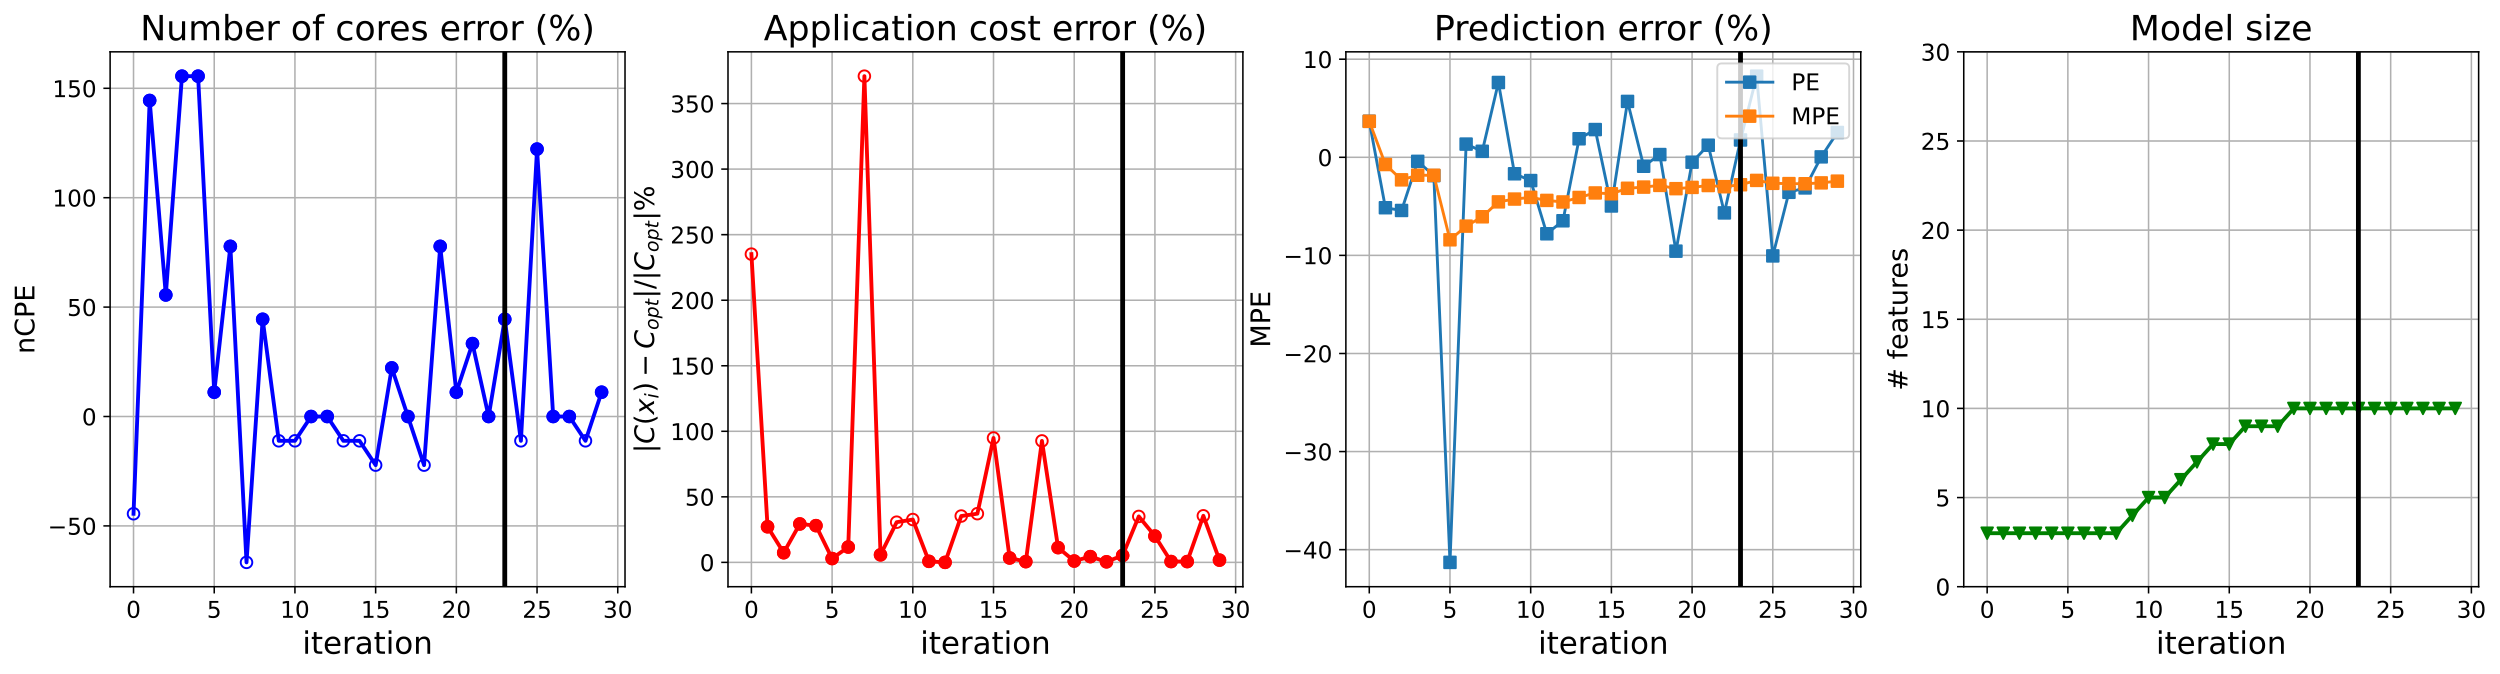 <?xml version="1.0" encoding="utf-8" standalone="no"?>
<!DOCTYPE svg PUBLIC "-//W3C//DTD SVG 1.1//EN"
  "http://www.w3.org/Graphics/SVG/1.1/DTD/svg11.dtd">
<!-- Created with matplotlib (https://matplotlib.org/) -->
<svg height="349.376pt" version="1.1" viewBox="0 0 1295.745 349.376" width="1295.745pt" xmlns="http://www.w3.org/2000/svg" xmlns:xlink="http://www.w3.org/1999/xlink">
 <defs>
  <style type="text/css">
*{stroke-linecap:butt;stroke-linejoin:round;}
  </style>
 </defs>
 <g id="figure_1">
  <g id="patch_1">
   <path d="M 0 349.376 
L 1295.745 349.376 
L 1295.745 0 
L 0 0 
z
" style="fill:#ffffff;"/>
  </g>
  <g id="axes_1">
   <g id="patch_2">
    <path d="M 57.075 304.077 
L 323.945 304.077 
L 323.945 26.877 
L 57.075 26.877 
z
" style="fill:#ffffff;"/>
   </g>
   <g id="matplotlib.axis_1">
    <g id="xtick_1">
     <g id="line2d_1">
      <path clip-path="url(#pe43efc6a63)" d="M 69.205 304.077 
L 69.205 26.877 
" style="fill:none;stroke:#b0b0b0;stroke-linecap:square;stroke-width:0.8;"/>
     </g>
     <g id="line2d_2">
      <defs>
       <path d="M 0 0 
L 0 3.5 
" id="m7db9c9b0ec" style="stroke:#000000;stroke-width:0.8;"/>
      </defs>
      <g>
       <use style="stroke:#000000;stroke-width:0.8;" x="69.205" xlink:href="#m7db9c9b0ec" y="304.077"/>
      </g>
     </g>
     <g id="text_1">
      <!-- 0 -->
      <defs>
       <path d="M 31.781 66.406 
Q 24.172 66.406 20.328 58.906 
Q 16.5 51.422 16.5 36.375 
Q 16.5 21.391 20.328 13.891 
Q 24.172 6.391 31.781 6.391 
Q 39.453 6.391 43.281 13.891 
Q 47.125 21.391 47.125 36.375 
Q 47.125 51.422 43.281 58.906 
Q 39.453 66.406 31.781 66.406 
z
M 31.781 74.219 
Q 44.047 74.219 50.516 64.516 
Q 56.984 54.828 56.984 36.375 
Q 56.984 17.969 50.516 8.266 
Q 44.047 -1.422 31.781 -1.422 
Q 19.531 -1.422 13.062 8.266 
Q 6.594 17.969 6.594 36.375 
Q 6.594 54.828 13.062 64.516 
Q 19.531 74.219 31.781 74.219 
z
" id="DejaVuSans-48"/>
      </defs>
      <g transform="translate(65.388 320.195)scale(0.12 -0.12)">
       <use xlink:href="#DejaVuSans-48"/>
      </g>
     </g>
    </g>
    <g id="xtick_2">
     <g id="line2d_3">
      <path clip-path="url(#pe43efc6a63)" d="M 111.035 304.077 
L 111.035 26.877 
" style="fill:none;stroke:#b0b0b0;stroke-linecap:square;stroke-width:0.8;"/>
     </g>
     <g id="line2d_4">
      <g>
       <use style="stroke:#000000;stroke-width:0.8;" x="111.035" xlink:href="#m7db9c9b0ec" y="304.077"/>
      </g>
     </g>
     <g id="text_2">
      <!-- 5 -->
      <defs>
       <path d="M 10.797 72.906 
L 49.516 72.906 
L 49.516 64.594 
L 19.828 64.594 
L 19.828 46.734 
Q 21.969 47.469 24.109 47.828 
Q 26.266 48.188 28.422 48.188 
Q 40.625 48.188 47.75 41.5 
Q 54.891 34.812 54.891 23.391 
Q 54.891 11.625 47.562 5.094 
Q 40.234 -1.422 26.906 -1.422 
Q 22.312 -1.422 17.547 -0.641 
Q 12.797 0.141 7.719 1.703 
L 7.719 11.625 
Q 12.109 9.234 16.797 8.062 
Q 21.484 6.891 26.703 6.891 
Q 35.156 6.891 40.078 11.328 
Q 45.016 15.766 45.016 23.391 
Q 45.016 31 40.078 35.438 
Q 35.156 39.891 26.703 39.891 
Q 22.75 39.891 18.812 39.016 
Q 14.891 38.141 10.797 36.281 
z
" id="DejaVuSans-53"/>
      </defs>
      <g transform="translate(107.217 320.195)scale(0.12 -0.12)">
       <use xlink:href="#DejaVuSans-53"/>
      </g>
     </g>
    </g>
    <g id="xtick_3">
     <g id="line2d_5">
      <path clip-path="url(#pe43efc6a63)" d="M 152.864 304.077 
L 152.864 26.877 
" style="fill:none;stroke:#b0b0b0;stroke-linecap:square;stroke-width:0.8;"/>
     </g>
     <g id="line2d_6">
      <g>
       <use style="stroke:#000000;stroke-width:0.8;" x="152.864" xlink:href="#m7db9c9b0ec" y="304.077"/>
      </g>
     </g>
     <g id="text_3">
      <!-- 10 -->
      <defs>
       <path d="M 12.406 8.297 
L 28.516 8.297 
L 28.516 63.922 
L 10.984 60.406 
L 10.984 69.391 
L 28.422 72.906 
L 38.281 72.906 
L 38.281 8.297 
L 54.391 8.297 
L 54.391 0 
L 12.406 0 
z
" id="DejaVuSans-49"/>
      </defs>
      <g transform="translate(145.229 320.195)scale(0.12 -0.12)">
       <use xlink:href="#DejaVuSans-49"/>
       <use x="63.623" xlink:href="#DejaVuSans-48"/>
      </g>
     </g>
    </g>
    <g id="xtick_4">
     <g id="line2d_7">
      <path clip-path="url(#pe43efc6a63)" d="M 194.693 304.077 
L 194.693 26.877 
" style="fill:none;stroke:#b0b0b0;stroke-linecap:square;stroke-width:0.8;"/>
     </g>
     <g id="line2d_8">
      <g>
       <use style="stroke:#000000;stroke-width:0.8;" x="194.693" xlink:href="#m7db9c9b0ec" y="304.077"/>
      </g>
     </g>
     <g id="text_4">
      <!-- 15 -->
      <g transform="translate(187.058 320.195)scale(0.12 -0.12)">
       <use xlink:href="#DejaVuSans-49"/>
       <use x="63.623" xlink:href="#DejaVuSans-53"/>
      </g>
     </g>
    </g>
    <g id="xtick_5">
     <g id="line2d_9">
      <path clip-path="url(#pe43efc6a63)" d="M 236.522 304.077 
L 236.522 26.877 
" style="fill:none;stroke:#b0b0b0;stroke-linecap:square;stroke-width:0.8;"/>
     </g>
     <g id="line2d_10">
      <g>
       <use style="stroke:#000000;stroke-width:0.8;" x="236.522" xlink:href="#m7db9c9b0ec" y="304.077"/>
      </g>
     </g>
     <g id="text_5">
      <!-- 20 -->
      <defs>
       <path d="M 19.188 8.297 
L 53.609 8.297 
L 53.609 0 
L 7.328 0 
L 7.328 8.297 
Q 12.938 14.109 22.625 23.891 
Q 32.328 33.688 34.812 36.531 
Q 39.547 41.844 41.422 45.531 
Q 43.312 49.219 43.312 52.781 
Q 43.312 58.594 39.234 62.25 
Q 35.156 65.922 28.609 65.922 
Q 23.969 65.922 18.812 64.312 
Q 13.672 62.703 7.812 59.422 
L 7.812 69.391 
Q 13.766 71.781 18.938 73 
Q 24.125 74.219 28.422 74.219 
Q 39.75 74.219 46.484 68.547 
Q 53.219 62.891 53.219 53.422 
Q 53.219 48.922 51.531 44.891 
Q 49.859 40.875 45.406 35.406 
Q 44.188 33.984 37.641 27.219 
Q 31.109 20.453 19.188 8.297 
z
" id="DejaVuSans-50"/>
      </defs>
      <g transform="translate(228.887 320.195)scale(0.12 -0.12)">
       <use xlink:href="#DejaVuSans-50"/>
       <use x="63.623" xlink:href="#DejaVuSans-48"/>
      </g>
     </g>
    </g>
    <g id="xtick_6">
     <g id="line2d_11">
      <path clip-path="url(#pe43efc6a63)" d="M 278.351 304.077 
L 278.351 26.877 
" style="fill:none;stroke:#b0b0b0;stroke-linecap:square;stroke-width:0.8;"/>
     </g>
     <g id="line2d_12">
      <g>
       <use style="stroke:#000000;stroke-width:0.8;" x="278.351" xlink:href="#m7db9c9b0ec" y="304.077"/>
      </g>
     </g>
     <g id="text_6">
      <!-- 25 -->
      <g transform="translate(270.716 320.195)scale(0.12 -0.12)">
       <use xlink:href="#DejaVuSans-50"/>
       <use x="63.623" xlink:href="#DejaVuSans-53"/>
      </g>
     </g>
    </g>
    <g id="xtick_7">
     <g id="line2d_13">
      <path clip-path="url(#pe43efc6a63)" d="M 320.18 304.077 
L 320.18 26.877 
" style="fill:none;stroke:#b0b0b0;stroke-linecap:square;stroke-width:0.8;"/>
     </g>
     <g id="line2d_14">
      <g>
       <use style="stroke:#000000;stroke-width:0.8;" x="320.18" xlink:href="#m7db9c9b0ec" y="304.077"/>
      </g>
     </g>
     <g id="text_7">
      <!-- 30 -->
      <defs>
       <path d="M 40.578 39.312 
Q 47.656 37.797 51.625 33 
Q 55.609 28.219 55.609 21.188 
Q 55.609 10.406 48.188 4.484 
Q 40.766 -1.422 27.094 -1.422 
Q 22.516 -1.422 17.656 -0.516 
Q 12.797 0.391 7.625 2.203 
L 7.625 11.719 
Q 11.719 9.328 16.594 8.109 
Q 21.484 6.891 26.812 6.891 
Q 36.078 6.891 40.938 10.547 
Q 45.797 14.203 45.797 21.188 
Q 45.797 27.641 41.281 31.266 
Q 36.766 34.906 28.719 34.906 
L 20.219 34.906 
L 20.219 43.016 
L 29.109 43.016 
Q 36.375 43.016 40.234 45.922 
Q 44.094 48.828 44.094 54.297 
Q 44.094 59.906 40.109 62.906 
Q 36.141 65.922 28.719 65.922 
Q 24.656 65.922 20.016 65.031 
Q 15.375 64.156 9.812 62.312 
L 9.812 71.094 
Q 15.438 72.656 20.344 73.438 
Q 25.25 74.219 29.594 74.219 
Q 40.828 74.219 47.359 69.109 
Q 53.906 64.016 53.906 55.328 
Q 53.906 49.266 50.438 45.094 
Q 46.969 40.922 40.578 39.312 
z
" id="DejaVuSans-51"/>
      </defs>
      <g transform="translate(312.545 320.195)scale(0.12 -0.12)">
       <use xlink:href="#DejaVuSans-51"/>
       <use x="63.623" xlink:href="#DejaVuSans-48"/>
      </g>
     </g>
    </g>
    <g id="text_8">
     <!-- iteration -->
     <defs>
      <path d="M 9.422 54.688 
L 18.406 54.688 
L 18.406 0 
L 9.422 0 
z
M 9.422 75.984 
L 18.406 75.984 
L 18.406 64.594 
L 9.422 64.594 
z
" id="DejaVuSans-105"/>
      <path d="M 18.312 70.219 
L 18.312 54.688 
L 36.812 54.688 
L 36.812 47.703 
L 18.312 47.703 
L 18.312 18.016 
Q 18.312 11.328 20.141 9.422 
Q 21.969 7.516 27.594 7.516 
L 36.812 7.516 
L 36.812 0 
L 27.594 0 
Q 17.188 0 13.234 3.875 
Q 9.281 7.766 9.281 18.016 
L 9.281 47.703 
L 2.688 47.703 
L 2.688 54.688 
L 9.281 54.688 
L 9.281 70.219 
z
" id="DejaVuSans-116"/>
      <path d="M 56.203 29.594 
L 56.203 25.203 
L 14.891 25.203 
Q 15.484 15.922 20.484 11.062 
Q 25.484 6.203 34.422 6.203 
Q 39.594 6.203 44.453 7.469 
Q 49.312 8.734 54.109 11.281 
L 54.109 2.781 
Q 49.266 0.734 44.188 -0.344 
Q 39.109 -1.422 33.891 -1.422 
Q 20.797 -1.422 13.156 6.188 
Q 5.516 13.812 5.516 26.812 
Q 5.516 40.234 12.766 48.109 
Q 20.016 56 32.328 56 
Q 43.359 56 49.781 48.891 
Q 56.203 41.797 56.203 29.594 
z
M 47.219 32.234 
Q 47.125 39.594 43.094 43.984 
Q 39.062 48.391 32.422 48.391 
Q 24.906 48.391 20.391 44.141 
Q 15.875 39.891 15.188 32.172 
z
" id="DejaVuSans-101"/>
      <path d="M 41.109 46.297 
Q 39.594 47.172 37.812 47.578 
Q 36.031 48 33.891 48 
Q 26.266 48 22.188 43.047 
Q 18.109 38.094 18.109 28.812 
L 18.109 0 
L 9.078 0 
L 9.078 54.688 
L 18.109 54.688 
L 18.109 46.188 
Q 20.953 51.172 25.484 53.578 
Q 30.031 56 36.531 56 
Q 37.453 56 38.578 55.875 
Q 39.703 55.766 41.062 55.516 
z
" id="DejaVuSans-114"/>
      <path d="M 34.281 27.484 
Q 23.391 27.484 19.188 25 
Q 14.984 22.516 14.984 16.5 
Q 14.984 11.719 18.141 8.906 
Q 21.297 6.109 26.703 6.109 
Q 34.188 6.109 38.703 11.406 
Q 43.219 16.703 43.219 25.484 
L 43.219 27.484 
z
M 52.203 31.203 
L 52.203 0 
L 43.219 0 
L 43.219 8.297 
Q 40.141 3.328 35.547 0.953 
Q 30.953 -1.422 24.312 -1.422 
Q 15.922 -1.422 10.953 3.297 
Q 6 8.016 6 15.922 
Q 6 25.141 12.172 29.828 
Q 18.359 34.516 30.609 34.516 
L 43.219 34.516 
L 43.219 35.406 
Q 43.219 41.609 39.141 45 
Q 35.062 48.391 27.688 48.391 
Q 23 48.391 18.547 47.266 
Q 14.109 46.141 10.016 43.891 
L 10.016 52.203 
Q 14.938 54.109 19.578 55.047 
Q 24.219 56 28.609 56 
Q 40.484 56 46.344 49.844 
Q 52.203 43.703 52.203 31.203 
z
" id="DejaVuSans-97"/>
      <path d="M 30.609 48.391 
Q 23.391 48.391 19.188 42.75 
Q 14.984 37.109 14.984 27.297 
Q 14.984 17.484 19.156 11.844 
Q 23.344 6.203 30.609 6.203 
Q 37.797 6.203 41.984 11.859 
Q 46.188 17.531 46.188 27.297 
Q 46.188 37.016 41.984 42.703 
Q 37.797 48.391 30.609 48.391 
z
M 30.609 56 
Q 42.328 56 49.016 48.375 
Q 55.719 40.766 55.719 27.297 
Q 55.719 13.875 49.016 6.219 
Q 42.328 -1.422 30.609 -1.422 
Q 18.844 -1.422 12.172 6.219 
Q 5.516 13.875 5.516 27.297 
Q 5.516 40.766 12.172 48.375 
Q 18.844 56 30.609 56 
z
" id="DejaVuSans-111"/>
      <path d="M 54.891 33.016 
L 54.891 0 
L 45.906 0 
L 45.906 32.719 
Q 45.906 40.484 42.875 44.328 
Q 39.844 48.188 33.797 48.188 
Q 26.516 48.188 22.312 43.547 
Q 18.109 38.922 18.109 30.906 
L 18.109 0 
L 9.078 0 
L 9.078 54.688 
L 18.109 54.688 
L 18.109 46.188 
Q 21.344 51.125 25.703 53.562 
Q 30.078 56 35.797 56 
Q 45.219 56 50.047 50.172 
Q 54.891 44.344 54.891 33.016 
z
" id="DejaVuSans-110"/>
     </defs>
     <g transform="translate(156.714 338.848)scale(0.16 -0.16)">
      <use xlink:href="#DejaVuSans-105"/>
      <use x="27.783" xlink:href="#DejaVuSans-116"/>
      <use x="66.992" xlink:href="#DejaVuSans-101"/>
      <use x="128.516" xlink:href="#DejaVuSans-114"/>
      <use x="169.629" xlink:href="#DejaVuSans-97"/>
      <use x="230.908" xlink:href="#DejaVuSans-116"/>
      <use x="270.117" xlink:href="#DejaVuSans-105"/>
      <use x="297.9" xlink:href="#DejaVuSans-111"/>
      <use x="359.082" xlink:href="#DejaVuSans-110"/>
     </g>
    </g>
   </g>
   <g id="matplotlib.axis_2">
    <g id="ytick_1">
     <g id="line2d_15">
      <path clip-path="url(#pe43efc6a63)" d="M 57.075 272.577 
L 323.945 272.577 
" style="fill:none;stroke:#b0b0b0;stroke-linecap:square;stroke-width:0.8;"/>
     </g>
     <g id="line2d_16">
      <defs>
       <path d="M 0 0 
L -3.5 0 
" id="m864e027c2b" style="stroke:#000000;stroke-width:0.8;"/>
      </defs>
      <g>
       <use style="stroke:#000000;stroke-width:0.8;" x="57.075" xlink:href="#m864e027c2b" y="272.577"/>
      </g>
     </g>
     <g id="text_9">
      <!-- −50 -->
      <defs>
       <path d="M 10.594 35.5 
L 73.188 35.5 
L 73.188 27.203 
L 10.594 27.203 
z
" id="DejaVuSans-8722"/>
      </defs>
      <g transform="translate(24.749 277.136)scale(0.12 -0.12)">
       <use xlink:href="#DejaVuSans-8722"/>
       <use x="83.789" xlink:href="#DejaVuSans-53"/>
       <use x="147.412" xlink:href="#DejaVuSans-48"/>
      </g>
     </g>
    </g>
    <g id="ytick_2">
     <g id="line2d_17">
      <path clip-path="url(#pe43efc6a63)" d="M 57.075 215.877 
L 323.945 215.877 
" style="fill:none;stroke:#b0b0b0;stroke-linecap:square;stroke-width:0.8;"/>
     </g>
     <g id="line2d_18">
      <g>
       <use style="stroke:#000000;stroke-width:0.8;" x="57.075" xlink:href="#m864e027c2b" y="215.877"/>
      </g>
     </g>
     <g id="text_10">
      <!-- 0 -->
      <g transform="translate(42.44 220.436)scale(0.12 -0.12)">
       <use xlink:href="#DejaVuSans-48"/>
      </g>
     </g>
    </g>
    <g id="ytick_3">
     <g id="line2d_19">
      <path clip-path="url(#pe43efc6a63)" d="M 57.075 159.177 
L 323.945 159.177 
" style="fill:none;stroke:#b0b0b0;stroke-linecap:square;stroke-width:0.8;"/>
     </g>
     <g id="line2d_20">
      <g>
       <use style="stroke:#000000;stroke-width:0.8;" x="57.075" xlink:href="#m864e027c2b" y="159.177"/>
      </g>
     </g>
     <g id="text_11">
      <!-- 50 -->
      <g transform="translate(34.805 163.736)scale(0.12 -0.12)">
       <use xlink:href="#DejaVuSans-53"/>
       <use x="63.623" xlink:href="#DejaVuSans-48"/>
      </g>
     </g>
    </g>
    <g id="ytick_4">
     <g id="line2d_21">
      <path clip-path="url(#pe43efc6a63)" d="M 57.075 102.477 
L 323.945 102.477 
" style="fill:none;stroke:#b0b0b0;stroke-linecap:square;stroke-width:0.8;"/>
     </g>
     <g id="line2d_22">
      <g>
       <use style="stroke:#000000;stroke-width:0.8;" x="57.075" xlink:href="#m864e027c2b" y="102.477"/>
      </g>
     </g>
     <g id="text_12">
      <!-- 100 -->
      <g transform="translate(27.17 107.036)scale(0.12 -0.12)">
       <use xlink:href="#DejaVuSans-49"/>
       <use x="63.623" xlink:href="#DejaVuSans-48"/>
       <use x="127.246" xlink:href="#DejaVuSans-48"/>
      </g>
     </g>
    </g>
    <g id="ytick_5">
     <g id="line2d_23">
      <path clip-path="url(#pe43efc6a63)" d="M 57.075 45.777 
L 323.945 45.777 
" style="fill:none;stroke:#b0b0b0;stroke-linecap:square;stroke-width:0.8;"/>
     </g>
     <g id="line2d_24">
      <g>
       <use style="stroke:#000000;stroke-width:0.8;" x="57.075" xlink:href="#m864e027c2b" y="45.777"/>
      </g>
     </g>
     <g id="text_13">
      <!-- 150 -->
      <g transform="translate(27.17 50.336)scale(0.12 -0.12)">
       <use xlink:href="#DejaVuSans-49"/>
       <use x="63.623" xlink:href="#DejaVuSans-53"/>
       <use x="127.246" xlink:href="#DejaVuSans-48"/>
      </g>
     </g>
    </g>
    <g id="text_14">
     <!-- nCPE -->
     <defs>
      <path d="M 64.406 67.281 
L 64.406 56.891 
Q 59.422 61.531 53.781 63.812 
Q 48.141 66.109 41.797 66.109 
Q 29.297 66.109 22.656 58.469 
Q 16.016 50.828 16.016 36.375 
Q 16.016 21.969 22.656 14.328 
Q 29.297 6.688 41.797 6.688 
Q 48.141 6.688 53.781 8.984 
Q 59.422 11.281 64.406 15.922 
L 64.406 5.609 
Q 59.234 2.094 53.438 0.328 
Q 47.656 -1.422 41.219 -1.422 
Q 24.656 -1.422 15.125 8.703 
Q 5.609 18.844 5.609 36.375 
Q 5.609 53.953 15.125 64.078 
Q 24.656 74.219 41.219 74.219 
Q 47.75 74.219 53.531 72.484 
Q 59.328 70.75 64.406 67.281 
z
" id="DejaVuSans-67"/>
      <path d="M 19.672 64.797 
L 19.672 37.406 
L 32.078 37.406 
Q 38.969 37.406 42.719 40.969 
Q 46.484 44.531 46.484 51.125 
Q 46.484 57.672 42.719 61.234 
Q 38.969 64.797 32.078 64.797 
z
M 9.812 72.906 
L 32.078 72.906 
Q 44.344 72.906 50.609 67.359 
Q 56.891 61.812 56.891 51.125 
Q 56.891 40.328 50.609 34.812 
Q 44.344 29.297 32.078 29.297 
L 19.672 29.297 
L 19.672 0 
L 9.812 0 
z
" id="DejaVuSans-80"/>
      <path d="M 9.812 72.906 
L 55.906 72.906 
L 55.906 64.594 
L 19.672 64.594 
L 19.672 43.016 
L 54.391 43.016 
L 54.391 34.719 
L 19.672 34.719 
L 19.672 8.297 
L 56.781 8.297 
L 56.781 0 
L 9.812 0 
z
" id="DejaVuSans-69"/>
     </defs>
     <g transform="translate(17.838 183.445)rotate(-90)scale(0.14 -0.14)">
      <use xlink:href="#DejaVuSans-110"/>
      <use x="63.379" xlink:href="#DejaVuSans-67"/>
      <use x="133.203" xlink:href="#DejaVuSans-80"/>
      <use x="193.506" xlink:href="#DejaVuSans-69"/>
     </g>
    </g>
   </g>
   <g id="line2d_25">
    <path clip-path="url(#pe43efc6a63)" d="M 69.205 266.277 
L 77.571 52.077 
L 85.937 152.877 
L 94.303 39.477 
L 102.669 39.477 
L 111.035 203.277 
L 119.4 127.677 
L 127.766 291.477 
L 136.132 165.477 
L 144.498 228.477 
L 152.864 228.477 
L 161.229 215.877 
L 169.595 215.877 
L 177.961 228.477 
L 186.327 228.477 
L 194.693 241.077 
L 203.059 190.677 
L 211.424 215.877 
L 219.79 241.077 
L 228.156 127.677 
L 236.522 203.277 
L 244.888 178.077 
L 253.253 215.877 
L 261.619 165.477 
L 269.985 228.477 
L 278.351 77.277 
L 286.717 215.877 
L 295.082 215.877 
L 303.448 228.477 
L 311.814 203.277 
" style="fill:none;stroke:#0000ff;stroke-linecap:square;stroke-width:2;"/>
    <defs>
     <path d="M 0 3 
C 0.796 3 1.559 2.684 2.121 2.121 
C 2.684 1.559 3 0.796 3 0 
C 3 -0.796 2.684 -1.559 2.121 -2.121 
C 1.559 -2.684 0.796 -3 0 -3 
C -0.796 -3 -1.559 -2.684 -2.121 -2.121 
C -2.684 -1.559 -3 -0.796 -3 0 
C -3 0.796 -2.684 1.559 -2.121 2.121 
C -1.559 2.684 -0.796 3 0 3 
z
" id="mcce74aaeb6" style="stroke:#0000ff;"/>
    </defs>
    <g clip-path="url(#pe43efc6a63)">
     <use style="fill-opacity:0;stroke:#0000ff;" x="69.205" xlink:href="#mcce74aaeb6" y="266.277"/>
     <use style="fill-opacity:0;stroke:#0000ff;" x="77.571" xlink:href="#mcce74aaeb6" y="52.077"/>
     <use style="fill-opacity:0;stroke:#0000ff;" x="85.937" xlink:href="#mcce74aaeb6" y="152.877"/>
     <use style="fill-opacity:0;stroke:#0000ff;" x="94.303" xlink:href="#mcce74aaeb6" y="39.477"/>
     <use style="fill-opacity:0;stroke:#0000ff;" x="102.669" xlink:href="#mcce74aaeb6" y="39.477"/>
     <use style="fill-opacity:0;stroke:#0000ff;" x="111.035" xlink:href="#mcce74aaeb6" y="203.277"/>
     <use style="fill-opacity:0;stroke:#0000ff;" x="119.4" xlink:href="#mcce74aaeb6" y="127.677"/>
     <use style="fill-opacity:0;stroke:#0000ff;" x="127.766" xlink:href="#mcce74aaeb6" y="291.477"/>
     <use style="fill-opacity:0;stroke:#0000ff;" x="136.132" xlink:href="#mcce74aaeb6" y="165.477"/>
     <use style="fill-opacity:0;stroke:#0000ff;" x="144.498" xlink:href="#mcce74aaeb6" y="228.477"/>
     <use style="fill-opacity:0;stroke:#0000ff;" x="152.864" xlink:href="#mcce74aaeb6" y="228.477"/>
     <use style="fill-opacity:0;stroke:#0000ff;" x="161.229" xlink:href="#mcce74aaeb6" y="215.877"/>
     <use style="fill-opacity:0;stroke:#0000ff;" x="169.595" xlink:href="#mcce74aaeb6" y="215.877"/>
     <use style="fill-opacity:0;stroke:#0000ff;" x="177.961" xlink:href="#mcce74aaeb6" y="228.477"/>
     <use style="fill-opacity:0;stroke:#0000ff;" x="186.327" xlink:href="#mcce74aaeb6" y="228.477"/>
     <use style="fill-opacity:0;stroke:#0000ff;" x="194.693" xlink:href="#mcce74aaeb6" y="241.077"/>
     <use style="fill-opacity:0;stroke:#0000ff;" x="203.059" xlink:href="#mcce74aaeb6" y="190.677"/>
     <use style="fill-opacity:0;stroke:#0000ff;" x="211.424" xlink:href="#mcce74aaeb6" y="215.877"/>
     <use style="fill-opacity:0;stroke:#0000ff;" x="219.79" xlink:href="#mcce74aaeb6" y="241.077"/>
     <use style="fill-opacity:0;stroke:#0000ff;" x="228.156" xlink:href="#mcce74aaeb6" y="127.677"/>
     <use style="fill-opacity:0;stroke:#0000ff;" x="236.522" xlink:href="#mcce74aaeb6" y="203.277"/>
     <use style="fill-opacity:0;stroke:#0000ff;" x="244.888" xlink:href="#mcce74aaeb6" y="178.077"/>
     <use style="fill-opacity:0;stroke:#0000ff;" x="253.253" xlink:href="#mcce74aaeb6" y="215.877"/>
     <use style="fill-opacity:0;stroke:#0000ff;" x="261.619" xlink:href="#mcce74aaeb6" y="165.477"/>
     <use style="fill-opacity:0;stroke:#0000ff;" x="269.985" xlink:href="#mcce74aaeb6" y="228.477"/>
     <use style="fill-opacity:0;stroke:#0000ff;" x="278.351" xlink:href="#mcce74aaeb6" y="77.277"/>
     <use style="fill-opacity:0;stroke:#0000ff;" x="286.717" xlink:href="#mcce74aaeb6" y="215.877"/>
     <use style="fill-opacity:0;stroke:#0000ff;" x="295.082" xlink:href="#mcce74aaeb6" y="215.877"/>
     <use style="fill-opacity:0;stroke:#0000ff;" x="303.448" xlink:href="#mcce74aaeb6" y="228.477"/>
     <use style="fill-opacity:0;stroke:#0000ff;" x="311.814" xlink:href="#mcce74aaeb6" y="203.277"/>
    </g>
   </g>
   <g id="line2d_26">
    <defs>
     <path d="M 0 3 
C 0.796 3 1.559 2.684 2.121 2.121 
C 2.684 1.559 3 0.796 3 0 
C 3 -0.796 2.684 -1.559 2.121 -2.121 
C 1.559 -2.684 0.796 -3 0 -3 
C -0.796 -3 -1.559 -2.684 -2.121 -2.121 
C -2.684 -1.559 -3 -0.796 -3 0 
C -3 0.796 -2.684 1.559 -2.121 2.121 
C -1.559 2.684 -0.796 3 0 3 
z
" id="mb2bffd01ba" style="stroke:#0000ff;"/>
    </defs>
    <g clip-path="url(#pe43efc6a63)">
     <use style="fill:#0000ff;stroke:#0000ff;" x="77.571" xlink:href="#mb2bffd01ba" y="52.077"/>
    </g>
   </g>
   <g id="line2d_27">
    <g clip-path="url(#pe43efc6a63)">
     <use style="fill:#0000ff;stroke:#0000ff;" x="85.937" xlink:href="#mb2bffd01ba" y="152.877"/>
    </g>
   </g>
   <g id="line2d_28">
    <g clip-path="url(#pe43efc6a63)">
     <use style="fill:#0000ff;stroke:#0000ff;" x="94.303" xlink:href="#mb2bffd01ba" y="39.477"/>
    </g>
   </g>
   <g id="line2d_29">
    <g clip-path="url(#pe43efc6a63)">
     <use style="fill:#0000ff;stroke:#0000ff;" x="102.669" xlink:href="#mb2bffd01ba" y="39.477"/>
    </g>
   </g>
   <g id="line2d_30">
    <g clip-path="url(#pe43efc6a63)">
     <use style="fill:#0000ff;stroke:#0000ff;" x="111.035" xlink:href="#mb2bffd01ba" y="203.277"/>
    </g>
   </g>
   <g id="line2d_31">
    <g clip-path="url(#pe43efc6a63)">
     <use style="fill:#0000ff;stroke:#0000ff;" x="119.4" xlink:href="#mb2bffd01ba" y="127.677"/>
    </g>
   </g>
   <g id="line2d_32">
    <g clip-path="url(#pe43efc6a63)">
     <use style="fill:#0000ff;stroke:#0000ff;" x="136.132" xlink:href="#mb2bffd01ba" y="165.477"/>
    </g>
   </g>
   <g id="line2d_33">
    <g clip-path="url(#pe43efc6a63)">
     <use style="fill:#0000ff;stroke:#0000ff;" x="161.229" xlink:href="#mb2bffd01ba" y="215.877"/>
    </g>
   </g>
   <g id="line2d_34">
    <g clip-path="url(#pe43efc6a63)">
     <use style="fill:#0000ff;stroke:#0000ff;" x="169.595" xlink:href="#mb2bffd01ba" y="215.877"/>
    </g>
   </g>
   <g id="line2d_35">
    <g clip-path="url(#pe43efc6a63)">
     <use style="fill:#0000ff;stroke:#0000ff;" x="203.059" xlink:href="#mb2bffd01ba" y="190.677"/>
    </g>
   </g>
   <g id="line2d_36">
    <g clip-path="url(#pe43efc6a63)">
     <use style="fill:#0000ff;stroke:#0000ff;" x="211.424" xlink:href="#mb2bffd01ba" y="215.877"/>
    </g>
   </g>
   <g id="line2d_37">
    <g clip-path="url(#pe43efc6a63)">
     <use style="fill:#0000ff;stroke:#0000ff;" x="228.156" xlink:href="#mb2bffd01ba" y="127.677"/>
    </g>
   </g>
   <g id="line2d_38">
    <g clip-path="url(#pe43efc6a63)">
     <use style="fill:#0000ff;stroke:#0000ff;" x="236.522" xlink:href="#mb2bffd01ba" y="203.277"/>
    </g>
   </g>
   <g id="line2d_39">
    <g clip-path="url(#pe43efc6a63)">
     <use style="fill:#0000ff;stroke:#0000ff;" x="244.888" xlink:href="#mb2bffd01ba" y="178.077"/>
    </g>
   </g>
   <g id="line2d_40">
    <g clip-path="url(#pe43efc6a63)">
     <use style="fill:#0000ff;stroke:#0000ff;" x="253.253" xlink:href="#mb2bffd01ba" y="215.877"/>
    </g>
   </g>
   <g id="line2d_41">
    <g clip-path="url(#pe43efc6a63)">
     <use style="fill:#0000ff;stroke:#0000ff;" x="261.619" xlink:href="#mb2bffd01ba" y="165.477"/>
    </g>
   </g>
   <g id="line2d_42">
    <g clip-path="url(#pe43efc6a63)">
     <use style="fill:#0000ff;stroke:#0000ff;" x="278.351" xlink:href="#mb2bffd01ba" y="77.277"/>
    </g>
   </g>
   <g id="line2d_43">
    <g clip-path="url(#pe43efc6a63)">
     <use style="fill:#0000ff;stroke:#0000ff;" x="286.717" xlink:href="#mb2bffd01ba" y="215.877"/>
    </g>
   </g>
   <g id="line2d_44">
    <g clip-path="url(#pe43efc6a63)">
     <use style="fill:#0000ff;stroke:#0000ff;" x="295.082" xlink:href="#mb2bffd01ba" y="215.877"/>
    </g>
   </g>
   <g id="line2d_45">
    <g clip-path="url(#pe43efc6a63)">
     <use style="fill:#0000ff;stroke:#0000ff;" x="311.814" xlink:href="#mb2bffd01ba" y="203.277"/>
    </g>
   </g>
   <g id="line2d_46">
    <path clip-path="url(#pe43efc6a63)" d="M 261.619 304.077 
L 261.619 26.877 
" style="fill:none;stroke:#000000;stroke-linecap:square;stroke-width:2.5;"/>
   </g>
   <g id="patch_3">
    <path d="M 57.075 304.077 
L 57.075 26.877 
" style="fill:none;stroke:#000000;stroke-linecap:square;stroke-linejoin:miter;stroke-width:0.8;"/>
   </g>
   <g id="patch_4">
    <path d="M 323.945 304.077 
L 323.945 26.877 
" style="fill:none;stroke:#000000;stroke-linecap:square;stroke-linejoin:miter;stroke-width:0.8;"/>
   </g>
   <g id="patch_5">
    <path d="M 57.075 304.077 
L 323.945 304.077 
" style="fill:none;stroke:#000000;stroke-linecap:square;stroke-linejoin:miter;stroke-width:0.8;"/>
   </g>
   <g id="patch_6">
    <path d="M 57.075 26.877 
L 323.945 26.877 
" style="fill:none;stroke:#000000;stroke-linecap:square;stroke-linejoin:miter;stroke-width:0.8;"/>
   </g>
   <g id="text_15">
    <!-- Number of cores error (%) -->
    <defs>
     <path d="M 9.812 72.906 
L 23.094 72.906 
L 55.422 11.922 
L 55.422 72.906 
L 64.984 72.906 
L 64.984 0 
L 51.703 0 
L 19.391 60.984 
L 19.391 0 
L 9.812 0 
z
" id="DejaVuSans-78"/>
     <path d="M 8.5 21.578 
L 8.5 54.688 
L 17.484 54.688 
L 17.484 21.922 
Q 17.484 14.156 20.5 10.266 
Q 23.531 6.391 29.594 6.391 
Q 36.859 6.391 41.078 11.031 
Q 45.312 15.672 45.312 23.688 
L 45.312 54.688 
L 54.297 54.688 
L 54.297 0 
L 45.312 0 
L 45.312 8.406 
Q 42.047 3.422 37.719 1 
Q 33.406 -1.422 27.688 -1.422 
Q 18.266 -1.422 13.375 4.438 
Q 8.5 10.297 8.5 21.578 
z
M 31.109 56 
z
" id="DejaVuSans-117"/>
     <path d="M 52 44.188 
Q 55.375 50.25 60.062 53.125 
Q 64.75 56 71.094 56 
Q 79.641 56 84.281 50.016 
Q 88.922 44.047 88.922 33.016 
L 88.922 0 
L 79.891 0 
L 79.891 32.719 
Q 79.891 40.578 77.094 44.375 
Q 74.312 48.188 68.609 48.188 
Q 61.625 48.188 57.562 43.547 
Q 53.516 38.922 53.516 30.906 
L 53.516 0 
L 44.484 0 
L 44.484 32.719 
Q 44.484 40.625 41.703 44.406 
Q 38.922 48.188 33.109 48.188 
Q 26.219 48.188 22.156 43.531 
Q 18.109 38.875 18.109 30.906 
L 18.109 0 
L 9.078 0 
L 9.078 54.688 
L 18.109 54.688 
L 18.109 46.188 
Q 21.188 51.219 25.484 53.609 
Q 29.781 56 35.688 56 
Q 41.656 56 45.828 52.969 
Q 50 49.953 52 44.188 
z
" id="DejaVuSans-109"/>
     <path d="M 48.688 27.297 
Q 48.688 37.203 44.609 42.844 
Q 40.531 48.484 33.406 48.484 
Q 26.266 48.484 22.188 42.844 
Q 18.109 37.203 18.109 27.297 
Q 18.109 17.391 22.188 11.75 
Q 26.266 6.109 33.406 6.109 
Q 40.531 6.109 44.609 11.75 
Q 48.688 17.391 48.688 27.297 
z
M 18.109 46.391 
Q 20.953 51.266 25.266 53.625 
Q 29.594 56 35.594 56 
Q 45.562 56 51.781 48.094 
Q 58.016 40.188 58.016 27.297 
Q 58.016 14.406 51.781 6.484 
Q 45.562 -1.422 35.594 -1.422 
Q 29.594 -1.422 25.266 0.953 
Q 20.953 3.328 18.109 8.203 
L 18.109 0 
L 9.078 0 
L 9.078 75.984 
L 18.109 75.984 
z
" id="DejaVuSans-98"/>
     <path id="DejaVuSans-32"/>
     <path d="M 37.109 75.984 
L 37.109 68.5 
L 28.516 68.5 
Q 23.688 68.5 21.797 66.547 
Q 19.922 64.594 19.922 59.516 
L 19.922 54.688 
L 34.719 54.688 
L 34.719 47.703 
L 19.922 47.703 
L 19.922 0 
L 10.891 0 
L 10.891 47.703 
L 2.297 47.703 
L 2.297 54.688 
L 10.891 54.688 
L 10.891 58.5 
Q 10.891 67.625 15.141 71.797 
Q 19.391 75.984 28.609 75.984 
z
" id="DejaVuSans-102"/>
     <path d="M 48.781 52.594 
L 48.781 44.188 
Q 44.969 46.297 41.141 47.344 
Q 37.312 48.391 33.406 48.391 
Q 24.656 48.391 19.812 42.844 
Q 14.984 37.312 14.984 27.297 
Q 14.984 17.281 19.812 11.734 
Q 24.656 6.203 33.406 6.203 
Q 37.312 6.203 41.141 7.25 
Q 44.969 8.297 48.781 10.406 
L 48.781 2.094 
Q 45.016 0.344 40.984 -0.531 
Q 36.969 -1.422 32.422 -1.422 
Q 20.062 -1.422 12.781 6.344 
Q 5.516 14.109 5.516 27.297 
Q 5.516 40.672 12.859 48.328 
Q 20.219 56 33.016 56 
Q 37.156 56 41.109 55.141 
Q 45.062 54.297 48.781 52.594 
z
" id="DejaVuSans-99"/>
     <path d="M 44.281 53.078 
L 44.281 44.578 
Q 40.484 46.531 36.375 47.5 
Q 32.281 48.484 27.875 48.484 
Q 21.188 48.484 17.844 46.438 
Q 14.5 44.391 14.5 40.281 
Q 14.5 37.156 16.891 35.375 
Q 19.281 33.594 26.516 31.984 
L 29.594 31.297 
Q 39.156 29.25 43.188 25.516 
Q 47.219 21.781 47.219 15.094 
Q 47.219 7.469 41.188 3.016 
Q 35.156 -1.422 24.609 -1.422 
Q 20.219 -1.422 15.453 -0.562 
Q 10.688 0.297 5.422 2 
L 5.422 11.281 
Q 10.406 8.688 15.234 7.391 
Q 20.062 6.109 24.812 6.109 
Q 31.156 6.109 34.562 8.281 
Q 37.984 10.453 37.984 14.406 
Q 37.984 18.062 35.516 20.016 
Q 33.062 21.969 24.703 23.781 
L 21.578 24.516 
Q 13.234 26.266 9.516 29.906 
Q 5.812 33.547 5.812 39.891 
Q 5.812 47.609 11.281 51.797 
Q 16.75 56 26.812 56 
Q 31.781 56 36.172 55.266 
Q 40.578 54.547 44.281 53.078 
z
" id="DejaVuSans-115"/>
     <path d="M 31 75.875 
Q 24.469 64.656 21.281 53.656 
Q 18.109 42.672 18.109 31.391 
Q 18.109 20.125 21.312 9.062 
Q 24.516 -2 31 -13.188 
L 23.188 -13.188 
Q 15.875 -1.703 12.234 9.375 
Q 8.594 20.453 8.594 31.391 
Q 8.594 42.281 12.203 53.312 
Q 15.828 64.359 23.188 75.875 
z
" id="DejaVuSans-40"/>
     <path d="M 72.703 32.078 
Q 68.453 32.078 66.031 28.469 
Q 63.625 24.859 63.625 18.406 
Q 63.625 12.062 66.031 8.422 
Q 68.453 4.781 72.703 4.781 
Q 76.859 4.781 79.266 8.422 
Q 81.688 12.062 81.688 18.406 
Q 81.688 24.812 79.266 28.438 
Q 76.859 32.078 72.703 32.078 
z
M 72.703 38.281 
Q 80.422 38.281 84.953 32.906 
Q 89.5 27.547 89.5 18.406 
Q 89.5 9.281 84.938 3.922 
Q 80.375 -1.422 72.703 -1.422 
Q 64.891 -1.422 60.344 3.922 
Q 55.812 9.281 55.812 18.406 
Q 55.812 27.594 60.375 32.938 
Q 64.938 38.281 72.703 38.281 
z
M 22.312 68.016 
Q 18.109 68.016 15.688 64.375 
Q 13.281 60.75 13.281 54.391 
Q 13.281 47.953 15.672 44.328 
Q 18.062 40.719 22.312 40.719 
Q 26.562 40.719 28.969 44.328 
Q 31.391 47.953 31.391 54.391 
Q 31.391 60.688 28.953 64.344 
Q 26.516 68.016 22.312 68.016 
z
M 66.406 74.219 
L 74.219 74.219 
L 28.609 -1.422 
L 20.797 -1.422 
z
M 22.312 74.219 
Q 30.031 74.219 34.609 68.875 
Q 39.203 63.531 39.203 54.391 
Q 39.203 45.172 34.641 39.844 
Q 30.078 34.516 22.312 34.516 
Q 14.547 34.516 10.031 39.859 
Q 5.516 45.219 5.516 54.391 
Q 5.516 63.484 10.047 68.844 
Q 14.594 74.219 22.312 74.219 
z
" id="DejaVuSans-37"/>
     <path d="M 8.016 75.875 
L 15.828 75.875 
Q 23.141 64.359 26.781 53.312 
Q 30.422 42.281 30.422 31.391 
Q 30.422 20.453 26.781 9.375 
Q 23.141 -1.703 15.828 -13.188 
L 8.016 -13.188 
Q 14.5 -2 17.703 9.062 
Q 20.906 20.125 20.906 31.391 
Q 20.906 42.672 17.703 53.656 
Q 14.5 64.656 8.016 75.875 
z
" id="DejaVuSans-41"/>
    </defs>
    <g transform="translate(72.701 20.877)scale(0.18 -0.18)">
     <use xlink:href="#DejaVuSans-78"/>
     <use x="74.805" xlink:href="#DejaVuSans-117"/>
     <use x="138.184" xlink:href="#DejaVuSans-109"/>
     <use x="235.596" xlink:href="#DejaVuSans-98"/>
     <use x="299.072" xlink:href="#DejaVuSans-101"/>
     <use x="360.596" xlink:href="#DejaVuSans-114"/>
     <use x="401.709" xlink:href="#DejaVuSans-32"/>
     <use x="433.496" xlink:href="#DejaVuSans-111"/>
     <use x="494.678" xlink:href="#DejaVuSans-102"/>
     <use x="529.883" xlink:href="#DejaVuSans-32"/>
     <use x="561.67" xlink:href="#DejaVuSans-99"/>
     <use x="616.65" xlink:href="#DejaVuSans-111"/>
     <use x="677.832" xlink:href="#DejaVuSans-114"/>
     <use x="716.695" xlink:href="#DejaVuSans-101"/>
     <use x="778.219" xlink:href="#DejaVuSans-115"/>
     <use x="830.318" xlink:href="#DejaVuSans-32"/>
     <use x="862.105" xlink:href="#DejaVuSans-101"/>
     <use x="923.629" xlink:href="#DejaVuSans-114"/>
     <use x="962.992" xlink:href="#DejaVuSans-114"/>
     <use x="1001.855" xlink:href="#DejaVuSans-111"/>
     <use x="1063.037" xlink:href="#DejaVuSans-114"/>
     <use x="1104.15" xlink:href="#DejaVuSans-32"/>
     <use x="1135.938" xlink:href="#DejaVuSans-40"/>
     <use x="1174.951" xlink:href="#DejaVuSans-37"/>
     <use x="1269.971" xlink:href="#DejaVuSans-41"/>
    </g>
   </g>
  </g>
  <g id="axes_2">
   <g id="patch_7">
    <path d="M 377.318 304.077 
L 644.188 304.077 
L 644.188 26.877 
L 377.318 26.877 
z
" style="fill:#ffffff;"/>
   </g>
   <g id="matplotlib.axis_3">
    <g id="xtick_8">
     <g id="line2d_47">
      <path clip-path="url(#p71e9543da4)" d="M 389.449 304.077 
L 389.449 26.877 
" style="fill:none;stroke:#b0b0b0;stroke-linecap:square;stroke-width:0.8;"/>
     </g>
     <g id="line2d_48">
      <g>
       <use style="stroke:#000000;stroke-width:0.8;" x="389.449" xlink:href="#m7db9c9b0ec" y="304.077"/>
      </g>
     </g>
     <g id="text_16">
      <!-- 0 -->
      <g transform="translate(385.631 320.195)scale(0.12 -0.12)">
       <use xlink:href="#DejaVuSans-48"/>
      </g>
     </g>
    </g>
    <g id="xtick_9">
     <g id="line2d_49">
      <path clip-path="url(#p71e9543da4)" d="M 431.278 304.077 
L 431.278 26.877 
" style="fill:none;stroke:#b0b0b0;stroke-linecap:square;stroke-width:0.8;"/>
     </g>
     <g id="line2d_50">
      <g>
       <use style="stroke:#000000;stroke-width:0.8;" x="431.278" xlink:href="#m7db9c9b0ec" y="304.077"/>
      </g>
     </g>
     <g id="text_17">
      <!-- 5 -->
      <g transform="translate(427.46 320.195)scale(0.12 -0.12)">
       <use xlink:href="#DejaVuSans-53"/>
      </g>
     </g>
    </g>
    <g id="xtick_10">
     <g id="line2d_51">
      <path clip-path="url(#p71e9543da4)" d="M 473.107 304.077 
L 473.107 26.877 
" style="fill:none;stroke:#b0b0b0;stroke-linecap:square;stroke-width:0.8;"/>
     </g>
     <g id="line2d_52">
      <g>
       <use style="stroke:#000000;stroke-width:0.8;" x="473.107" xlink:href="#m7db9c9b0ec" y="304.077"/>
      </g>
     </g>
     <g id="text_18">
      <!-- 10 -->
      <g transform="translate(465.472 320.195)scale(0.12 -0.12)">
       <use xlink:href="#DejaVuSans-49"/>
       <use x="63.623" xlink:href="#DejaVuSans-48"/>
      </g>
     </g>
    </g>
    <g id="xtick_11">
     <g id="line2d_53">
      <path clip-path="url(#p71e9543da4)" d="M 514.936 304.077 
L 514.936 26.877 
" style="fill:none;stroke:#b0b0b0;stroke-linecap:square;stroke-width:0.8;"/>
     </g>
     <g id="line2d_54">
      <g>
       <use style="stroke:#000000;stroke-width:0.8;" x="514.936" xlink:href="#m7db9c9b0ec" y="304.077"/>
      </g>
     </g>
     <g id="text_19">
      <!-- 15 -->
      <g transform="translate(507.301 320.195)scale(0.12 -0.12)">
       <use xlink:href="#DejaVuSans-49"/>
       <use x="63.623" xlink:href="#DejaVuSans-53"/>
      </g>
     </g>
    </g>
    <g id="xtick_12">
     <g id="line2d_55">
      <path clip-path="url(#p71e9543da4)" d="M 556.765 304.077 
L 556.765 26.877 
" style="fill:none;stroke:#b0b0b0;stroke-linecap:square;stroke-width:0.8;"/>
     </g>
     <g id="line2d_56">
      <g>
       <use style="stroke:#000000;stroke-width:0.8;" x="556.765" xlink:href="#m7db9c9b0ec" y="304.077"/>
      </g>
     </g>
     <g id="text_20">
      <!-- 20 -->
      <g transform="translate(549.13 320.195)scale(0.12 -0.12)">
       <use xlink:href="#DejaVuSans-50"/>
       <use x="63.623" xlink:href="#DejaVuSans-48"/>
      </g>
     </g>
    </g>
    <g id="xtick_13">
     <g id="line2d_57">
      <path clip-path="url(#p71e9543da4)" d="M 598.594 304.077 
L 598.594 26.877 
" style="fill:none;stroke:#b0b0b0;stroke-linecap:square;stroke-width:0.8;"/>
     </g>
     <g id="line2d_58">
      <g>
       <use style="stroke:#000000;stroke-width:0.8;" x="598.594" xlink:href="#m7db9c9b0ec" y="304.077"/>
      </g>
     </g>
     <g id="text_21">
      <!-- 25 -->
      <g transform="translate(590.959 320.195)scale(0.12 -0.12)">
       <use xlink:href="#DejaVuSans-50"/>
       <use x="63.623" xlink:href="#DejaVuSans-53"/>
      </g>
     </g>
    </g>
    <g id="xtick_14">
     <g id="line2d_59">
      <path clip-path="url(#p71e9543da4)" d="M 640.423 304.077 
L 640.423 26.877 
" style="fill:none;stroke:#b0b0b0;stroke-linecap:square;stroke-width:0.8;"/>
     </g>
     <g id="line2d_60">
      <g>
       <use style="stroke:#000000;stroke-width:0.8;" x="640.423" xlink:href="#m7db9c9b0ec" y="304.077"/>
      </g>
     </g>
     <g id="text_22">
      <!-- 30 -->
      <g transform="translate(632.788 320.195)scale(0.12 -0.12)">
       <use xlink:href="#DejaVuSans-51"/>
       <use x="63.623" xlink:href="#DejaVuSans-48"/>
      </g>
     </g>
    </g>
    <g id="text_23">
     <!-- iteration -->
     <g transform="translate(476.957 338.848)scale(0.16 -0.16)">
      <use xlink:href="#DejaVuSans-105"/>
      <use x="27.783" xlink:href="#DejaVuSans-116"/>
      <use x="66.992" xlink:href="#DejaVuSans-101"/>
      <use x="128.516" xlink:href="#DejaVuSans-114"/>
      <use x="169.629" xlink:href="#DejaVuSans-97"/>
      <use x="230.908" xlink:href="#DejaVuSans-116"/>
      <use x="270.117" xlink:href="#DejaVuSans-105"/>
      <use x="297.9" xlink:href="#DejaVuSans-111"/>
      <use x="359.082" xlink:href="#DejaVuSans-110"/>
     </g>
    </g>
   </g>
   <g id="matplotlib.axis_4">
    <g id="ytick_6">
     <g id="line2d_61">
      <path clip-path="url(#p71e9543da4)" d="M 377.318 291.477 
L 644.188 291.477 
" style="fill:none;stroke:#b0b0b0;stroke-linecap:square;stroke-width:0.8;"/>
     </g>
     <g id="line2d_62">
      <g>
       <use style="stroke:#000000;stroke-width:0.8;" x="377.318" xlink:href="#m864e027c2b" y="291.477"/>
      </g>
     </g>
     <g id="text_24">
      <!-- 0 -->
      <g transform="translate(362.683 296.036)scale(0.12 -0.12)">
       <use xlink:href="#DejaVuSans-48"/>
      </g>
     </g>
    </g>
    <g id="ytick_7">
     <g id="line2d_63">
      <path clip-path="url(#p71e9543da4)" d="M 377.318 257.507 
L 644.188 257.507 
" style="fill:none;stroke:#b0b0b0;stroke-linecap:square;stroke-width:0.8;"/>
     </g>
     <g id="line2d_64">
      <g>
       <use style="stroke:#000000;stroke-width:0.8;" x="377.318" xlink:href="#m864e027c2b" y="257.507"/>
      </g>
     </g>
     <g id="text_25">
      <!-- 50 -->
      <g transform="translate(355.048 262.066)scale(0.12 -0.12)">
       <use xlink:href="#DejaVuSans-53"/>
       <use x="63.623" xlink:href="#DejaVuSans-48"/>
      </g>
     </g>
    </g>
    <g id="ytick_8">
     <g id="line2d_65">
      <path clip-path="url(#p71e9543da4)" d="M 377.318 223.537 
L 644.188 223.537 
" style="fill:none;stroke:#b0b0b0;stroke-linecap:square;stroke-width:0.8;"/>
     </g>
     <g id="line2d_66">
      <g>
       <use style="stroke:#000000;stroke-width:0.8;" x="377.318" xlink:href="#m864e027c2b" y="223.537"/>
      </g>
     </g>
     <g id="text_26">
      <!-- 100 -->
      <g transform="translate(347.413 228.096)scale(0.12 -0.12)">
       <use xlink:href="#DejaVuSans-49"/>
       <use x="63.623" xlink:href="#DejaVuSans-48"/>
       <use x="127.246" xlink:href="#DejaVuSans-48"/>
      </g>
     </g>
    </g>
    <g id="ytick_9">
     <g id="line2d_67">
      <path clip-path="url(#p71e9543da4)" d="M 377.318 189.566 
L 644.188 189.566 
" style="fill:none;stroke:#b0b0b0;stroke-linecap:square;stroke-width:0.8;"/>
     </g>
     <g id="line2d_68">
      <g>
       <use style="stroke:#000000;stroke-width:0.8;" x="377.318" xlink:href="#m864e027c2b" y="189.566"/>
      </g>
     </g>
     <g id="text_27">
      <!-- 150 -->
      <g transform="translate(347.413 194.125)scale(0.12 -0.12)">
       <use xlink:href="#DejaVuSans-49"/>
       <use x="63.623" xlink:href="#DejaVuSans-53"/>
       <use x="127.246" xlink:href="#DejaVuSans-48"/>
      </g>
     </g>
    </g>
    <g id="ytick_10">
     <g id="line2d_69">
      <path clip-path="url(#p71e9543da4)" d="M 377.318 155.596 
L 644.188 155.596 
" style="fill:none;stroke:#b0b0b0;stroke-linecap:square;stroke-width:0.8;"/>
     </g>
     <g id="line2d_70">
      <g>
       <use style="stroke:#000000;stroke-width:0.8;" x="377.318" xlink:href="#m864e027c2b" y="155.596"/>
      </g>
     </g>
     <g id="text_28">
      <!-- 200 -->
      <g transform="translate(347.413 160.155)scale(0.12 -0.12)">
       <use xlink:href="#DejaVuSans-50"/>
       <use x="63.623" xlink:href="#DejaVuSans-48"/>
       <use x="127.246" xlink:href="#DejaVuSans-48"/>
      </g>
     </g>
    </g>
    <g id="ytick_11">
     <g id="line2d_71">
      <path clip-path="url(#p71e9543da4)" d="M 377.318 121.626 
L 644.188 121.626 
" style="fill:none;stroke:#b0b0b0;stroke-linecap:square;stroke-width:0.8;"/>
     </g>
     <g id="line2d_72">
      <g>
       <use style="stroke:#000000;stroke-width:0.8;" x="377.318" xlink:href="#m864e027c2b" y="121.626"/>
      </g>
     </g>
     <g id="text_29">
      <!-- 250 -->
      <g transform="translate(347.413 126.185)scale(0.12 -0.12)">
       <use xlink:href="#DejaVuSans-50"/>
       <use x="63.623" xlink:href="#DejaVuSans-53"/>
       <use x="127.246" xlink:href="#DejaVuSans-48"/>
      </g>
     </g>
    </g>
    <g id="ytick_12">
     <g id="line2d_73">
      <path clip-path="url(#p71e9543da4)" d="M 377.318 87.655 
L 644.188 87.655 
" style="fill:none;stroke:#b0b0b0;stroke-linecap:square;stroke-width:0.8;"/>
     </g>
     <g id="line2d_74">
      <g>
       <use style="stroke:#000000;stroke-width:0.8;" x="377.318" xlink:href="#m864e027c2b" y="87.655"/>
      </g>
     </g>
     <g id="text_30">
      <!-- 300 -->
      <g transform="translate(347.413 92.214)scale(0.12 -0.12)">
       <use xlink:href="#DejaVuSans-51"/>
       <use x="63.623" xlink:href="#DejaVuSans-48"/>
       <use x="127.246" xlink:href="#DejaVuSans-48"/>
      </g>
     </g>
    </g>
    <g id="ytick_13">
     <g id="line2d_75">
      <path clip-path="url(#p71e9543da4)" d="M 377.318 53.685 
L 644.188 53.685 
" style="fill:none;stroke:#b0b0b0;stroke-linecap:square;stroke-width:0.8;"/>
     </g>
     <g id="line2d_76">
      <g>
       <use style="stroke:#000000;stroke-width:0.8;" x="377.318" xlink:href="#m864e027c2b" y="53.685"/>
      </g>
     </g>
     <g id="text_31">
      <!-- 350 -->
      <g transform="translate(347.413 58.244)scale(0.12 -0.12)">
       <use xlink:href="#DejaVuSans-51"/>
       <use x="63.623" xlink:href="#DejaVuSans-53"/>
       <use x="127.246" xlink:href="#DejaVuSans-48"/>
      </g>
     </g>
    </g>
    <g id="text_32">
     <!-- $|C(x_{i})-C_{opt}| / |C_{opt}|  \%$ -->
     <defs>
      <path d="M 21 76.422 
L 21 -23.578 
L 12.703 -23.578 
L 12.703 76.422 
z
" id="DejaVuSans-124"/>
      <path d="M 69.484 67.281 
L 67.484 56.891 
Q 62.797 61.625 57.547 63.922 
Q 52.297 66.219 46.188 66.219 
Q 37.844 66.219 31.516 62.203 
Q 25.203 58.203 20.609 50 
Q 17.672 44.734 16.125 38.844 
Q 14.594 32.953 14.594 27 
Q 14.594 17.047 19.75 11.812 
Q 24.906 6.594 34.719 6.594 
Q 41.5 6.594 47.75 8.766 
Q 54 10.938 59.906 15.281 
L 57.625 3.609 
Q 51.812 1.125 45.875 -0.141 
Q 39.938 -1.422 33.984 -1.422 
Q 19.969 -1.422 12.078 6.188 
Q 4.203 13.812 4.203 27.391 
Q 4.203 36.078 7.203 44.469 
Q 10.203 52.875 15.828 59.812 
Q 21.781 67.188 29.422 70.703 
Q 37.062 74.219 47.219 74.219 
Q 53.469 74.219 59.062 72.484 
Q 64.656 70.75 69.484 67.281 
z
" id="DejaVuSans-Oblique-67"/>
      <path d="M 60.016 54.688 
L 34.906 27.875 
L 50.297 0 
L 39.984 0 
L 28.422 21.688 
L 8.297 0 
L -2.594 0 
L 24.312 28.812 
L 10.016 54.688 
L 20.312 54.688 
L 30.812 34.906 
L 49.125 54.688 
z
" id="DejaVuSans-Oblique-120"/>
      <path d="M 18.312 75.984 
L 27.297 75.984 
L 25.094 64.594 
L 16.109 64.594 
z
M 14.203 54.688 
L 23.188 54.688 
L 12.5 0 
L 3.516 0 
z
" id="DejaVuSans-Oblique-105"/>
      <path d="M 25.391 -1.422 
Q 15.766 -1.422 10.172 4.516 
Q 4.594 10.453 4.594 20.703 
Q 4.594 26.656 6.516 32.828 
Q 8.453 39.016 11.531 43.219 
Q 16.359 49.75 22.312 52.875 
Q 28.266 56 35.797 56 
Q 45.125 56 50.859 50.188 
Q 56.594 44.391 56.594 35.016 
Q 56.594 28.516 54.688 22.062 
Q 52.781 15.625 49.703 11.375 
Q 44.922 4.828 38.969 1.703 
Q 33.016 -1.422 25.391 -1.422 
z
M 13.922 21 
Q 13.922 13.578 17.016 9.891 
Q 20.125 6.203 26.422 6.203 
Q 35.453 6.203 41.375 14.078 
Q 47.312 21.969 47.312 34.078 
Q 47.312 41.156 44.141 44.766 
Q 40.969 48.391 34.812 48.391 
Q 29.734 48.391 25.781 46.016 
Q 21.828 43.656 18.703 38.812 
Q 16.406 35.203 15.156 30.562 
Q 13.922 25.922 13.922 21 
z
" id="DejaVuSans-Oblique-111"/>
      <path d="M 49.609 33.688 
Q 49.609 40.875 46.484 44.672 
Q 43.359 48.484 37.5 48.484 
Q 33.5 48.484 29.859 46.438 
Q 26.219 44.391 23.391 40.484 
Q 20.609 36.625 18.938 31.156 
Q 17.281 25.688 17.281 20.312 
Q 17.281 13.484 20.406 9.797 
Q 23.531 6.109 29.297 6.109 
Q 33.547 6.109 37.188 8.109 
Q 40.828 10.109 43.406 13.922 
Q 46.188 17.922 47.891 23.344 
Q 49.609 28.766 49.609 33.688 
z
M 21.781 46.391 
Q 25.391 51.125 30.297 53.562 
Q 35.203 56 41.219 56 
Q 49.609 56 54.25 50.5 
Q 58.891 45.016 58.891 35.109 
Q 58.891 27 56 19.656 
Q 53.125 12.312 47.703 6.5 
Q 44.094 2.641 39.547 0.609 
Q 35.016 -1.422 29.984 -1.422 
Q 24.172 -1.422 20.219 1 
Q 16.266 3.422 14.312 8.203 
L 8.688 -20.797 
L -0.297 -20.797 
L 14.406 54.688 
L 23.391 54.688 
z
" id="DejaVuSans-Oblique-112"/>
      <path d="M 42.281 54.688 
L 40.922 47.703 
L 23 47.703 
L 17.188 18.016 
Q 16.891 16.359 16.75 15.234 
Q 16.609 14.109 16.609 13.484 
Q 16.609 10.359 18.484 8.938 
Q 20.359 7.516 24.516 7.516 
L 33.594 7.516 
L 32.078 0 
L 23.484 0 
Q 15.484 0 11.547 3.125 
Q 7.625 6.25 7.625 12.594 
Q 7.625 13.719 7.766 15.062 
Q 7.906 16.406 8.203 18.016 
L 14.016 47.703 
L 6.391 47.703 
L 7.812 54.688 
L 15.281 54.688 
L 18.312 70.219 
L 27.297 70.219 
L 24.312 54.688 
z
" id="DejaVuSans-Oblique-116"/>
      <path d="M 25.391 72.906 
L 33.688 72.906 
L 8.297 -9.281 
L 0 -9.281 
z
" id="DejaVuSans-47"/>
     </defs>
     <g transform="translate(339.073 234.777)rotate(-90)scale(0.14 -0.14)">
      <use transform="translate(0 0.578)" xlink:href="#DejaVuSans-124"/>
      <use transform="translate(33.691 0.578)" xlink:href="#DejaVuSans-Oblique-67"/>
      <use transform="translate(103.516 0.578)" xlink:href="#DejaVuSans-40"/>
      <use transform="translate(142.529 0.578)" xlink:href="#DejaVuSans-Oblique-120"/>
      <use transform="translate(201.709 -15.828)scale(0.7)" xlink:href="#DejaVuSans-Oblique-105"/>
      <use transform="translate(223.892 0.578)" xlink:href="#DejaVuSans-41"/>
      <use transform="translate(282.388 0.578)" xlink:href="#DejaVuSans-8722"/>
      <use transform="translate(385.659 0.578)" xlink:href="#DejaVuSans-Oblique-67"/>
      <use transform="translate(455.483 -15.828)scale(0.7)" xlink:href="#DejaVuSans-Oblique-111"/>
      <use transform="translate(498.311 -15.828)scale(0.7)" xlink:href="#DejaVuSans-Oblique-112"/>
      <use transform="translate(542.744 -15.828)scale(0.7)" xlink:href="#DejaVuSans-Oblique-116"/>
      <use transform="translate(572.925 0.578)" xlink:href="#DejaVuSans-124"/>
      <use transform="translate(606.616 0.578)" xlink:href="#DejaVuSans-47"/>
      <use transform="translate(640.308 0.578)" xlink:href="#DejaVuSans-124"/>
      <use transform="translate(673.999 0.578)" xlink:href="#DejaVuSans-Oblique-67"/>
      <use transform="translate(743.823 -15.828)scale(0.7)" xlink:href="#DejaVuSans-Oblique-111"/>
      <use transform="translate(786.65 -15.828)scale(0.7)" xlink:href="#DejaVuSans-Oblique-112"/>
      <use transform="translate(831.084 -15.828)scale(0.7)" xlink:href="#DejaVuSans-Oblique-116"/>
      <use transform="translate(861.265 0.578)" xlink:href="#DejaVuSans-124"/>
      <use transform="translate(894.956 0.578)" xlink:href="#DejaVuSans-37"/>
     </g>
    </g>
   </g>
   <g id="line2d_77">
    <path clip-path="url(#p71e9543da4)" d="M 389.449 131.713 
L 397.815 273.012 
L 406.181 286.475 
L 414.546 271.561 
L 422.912 272.435 
L 431.278 289.495 
L 439.644 283.524 
L 448.01 39.477 
L 456.375 287.567 
L 464.741 270.645 
L 473.107 269.274 
L 481.473 290.95 
L 489.839 291.477 
L 498.205 267.464 
L 506.57 266.24 
L 514.936 227.021 
L 523.302 289.199 
L 531.668 291.097 
L 540.034 228.52 
L 548.399 283.825 
L 556.765 290.778 
L 565.131 288.491 
L 573.497 291.182 
L 581.863 287.899 
L 590.229 267.666 
L 598.594 277.846 
L 606.96 291.048 
L 615.326 291.062 
L 623.692 267.345 
L 632.058 290.317 
" style="fill:none;stroke:#ff0000;stroke-linecap:square;stroke-width:2;"/>
    <defs>
     <path d="M 0 3 
C 0.796 3 1.559 2.684 2.121 2.121 
C 2.684 1.559 3 0.796 3 0 
C 3 -0.796 2.684 -1.559 2.121 -2.121 
C 1.559 -2.684 0.796 -3 0 -3 
C -0.796 -3 -1.559 -2.684 -2.121 -2.121 
C -2.684 -1.559 -3 -0.796 -3 0 
C -3 0.796 -2.684 1.559 -2.121 2.121 
C -1.559 2.684 -0.796 3 0 3 
z
" id="md6a84f849f" style="stroke:#ff0000;"/>
    </defs>
    <g clip-path="url(#p71e9543da4)">
     <use style="fill-opacity:0;stroke:#ff0000;" x="389.449" xlink:href="#md6a84f849f" y="131.713"/>
     <use style="fill-opacity:0;stroke:#ff0000;" x="397.815" xlink:href="#md6a84f849f" y="273.012"/>
     <use style="fill-opacity:0;stroke:#ff0000;" x="406.181" xlink:href="#md6a84f849f" y="286.475"/>
     <use style="fill-opacity:0;stroke:#ff0000;" x="414.546" xlink:href="#md6a84f849f" y="271.561"/>
     <use style="fill-opacity:0;stroke:#ff0000;" x="422.912" xlink:href="#md6a84f849f" y="272.435"/>
     <use style="fill-opacity:0;stroke:#ff0000;" x="431.278" xlink:href="#md6a84f849f" y="289.495"/>
     <use style="fill-opacity:0;stroke:#ff0000;" x="439.644" xlink:href="#md6a84f849f" y="283.524"/>
     <use style="fill-opacity:0;stroke:#ff0000;" x="448.01" xlink:href="#md6a84f849f" y="39.477"/>
     <use style="fill-opacity:0;stroke:#ff0000;" x="456.375" xlink:href="#md6a84f849f" y="287.567"/>
     <use style="fill-opacity:0;stroke:#ff0000;" x="464.741" xlink:href="#md6a84f849f" y="270.645"/>
     <use style="fill-opacity:0;stroke:#ff0000;" x="473.107" xlink:href="#md6a84f849f" y="269.274"/>
     <use style="fill-opacity:0;stroke:#ff0000;" x="481.473" xlink:href="#md6a84f849f" y="290.95"/>
     <use style="fill-opacity:0;stroke:#ff0000;" x="489.839" xlink:href="#md6a84f849f" y="291.477"/>
     <use style="fill-opacity:0;stroke:#ff0000;" x="498.205" xlink:href="#md6a84f849f" y="267.464"/>
     <use style="fill-opacity:0;stroke:#ff0000;" x="506.57" xlink:href="#md6a84f849f" y="266.24"/>
     <use style="fill-opacity:0;stroke:#ff0000;" x="514.936" xlink:href="#md6a84f849f" y="227.021"/>
     <use style="fill-opacity:0;stroke:#ff0000;" x="523.302" xlink:href="#md6a84f849f" y="289.199"/>
     <use style="fill-opacity:0;stroke:#ff0000;" x="531.668" xlink:href="#md6a84f849f" y="291.097"/>
     <use style="fill-opacity:0;stroke:#ff0000;" x="540.034" xlink:href="#md6a84f849f" y="228.52"/>
     <use style="fill-opacity:0;stroke:#ff0000;" x="548.399" xlink:href="#md6a84f849f" y="283.825"/>
     <use style="fill-opacity:0;stroke:#ff0000;" x="556.765" xlink:href="#md6a84f849f" y="290.778"/>
     <use style="fill-opacity:0;stroke:#ff0000;" x="565.131" xlink:href="#md6a84f849f" y="288.491"/>
     <use style="fill-opacity:0;stroke:#ff0000;" x="573.497" xlink:href="#md6a84f849f" y="291.182"/>
     <use style="fill-opacity:0;stroke:#ff0000;" x="581.863" xlink:href="#md6a84f849f" y="287.899"/>
     <use style="fill-opacity:0;stroke:#ff0000;" x="590.229" xlink:href="#md6a84f849f" y="267.666"/>
     <use style="fill-opacity:0;stroke:#ff0000;" x="598.594" xlink:href="#md6a84f849f" y="277.846"/>
     <use style="fill-opacity:0;stroke:#ff0000;" x="606.96" xlink:href="#md6a84f849f" y="291.048"/>
     <use style="fill-opacity:0;stroke:#ff0000;" x="615.326" xlink:href="#md6a84f849f" y="291.062"/>
     <use style="fill-opacity:0;stroke:#ff0000;" x="623.692" xlink:href="#md6a84f849f" y="267.345"/>
     <use style="fill-opacity:0;stroke:#ff0000;" x="632.058" xlink:href="#md6a84f849f" y="290.317"/>
    </g>
   </g>
   <g id="line2d_78">
    <defs>
     <path d="M 0 3 
C 0.796 3 1.559 2.684 2.121 2.121 
C 2.684 1.559 3 0.796 3 0 
C 3 -0.796 2.684 -1.559 2.121 -2.121 
C 1.559 -2.684 0.796 -3 0 -3 
C -0.796 -3 -1.559 -2.684 -2.121 -2.121 
C -2.684 -1.559 -3 -0.796 -3 0 
C -3 0.796 -2.684 1.559 -2.121 2.121 
C -1.559 2.684 -0.796 3 0 3 
z
" id="m78e3fc4ace" style="stroke:#ff0000;"/>
    </defs>
    <g clip-path="url(#p71e9543da4)">
     <use style="fill:#ff0000;stroke:#ff0000;" x="397.815" xlink:href="#m78e3fc4ace" y="273.012"/>
    </g>
   </g>
   <g id="line2d_79">
    <g clip-path="url(#p71e9543da4)">
     <use style="fill:#ff0000;stroke:#ff0000;" x="406.181" xlink:href="#m78e3fc4ace" y="286.475"/>
    </g>
   </g>
   <g id="line2d_80">
    <g clip-path="url(#p71e9543da4)">
     <use style="fill:#ff0000;stroke:#ff0000;" x="414.546" xlink:href="#m78e3fc4ace" y="271.561"/>
    </g>
   </g>
   <g id="line2d_81">
    <g clip-path="url(#p71e9543da4)">
     <use style="fill:#ff0000;stroke:#ff0000;" x="422.912" xlink:href="#m78e3fc4ace" y="272.435"/>
    </g>
   </g>
   <g id="line2d_82">
    <g clip-path="url(#p71e9543da4)">
     <use style="fill:#ff0000;stroke:#ff0000;" x="431.278" xlink:href="#m78e3fc4ace" y="289.495"/>
    </g>
   </g>
   <g id="line2d_83">
    <g clip-path="url(#p71e9543da4)">
     <use style="fill:#ff0000;stroke:#ff0000;" x="439.644" xlink:href="#m78e3fc4ace" y="283.524"/>
    </g>
   </g>
   <g id="line2d_84">
    <g clip-path="url(#p71e9543da4)">
     <use style="fill:#ff0000;stroke:#ff0000;" x="456.375" xlink:href="#m78e3fc4ace" y="287.567"/>
    </g>
   </g>
   <g id="line2d_85">
    <g clip-path="url(#p71e9543da4)">
     <use style="fill:#ff0000;stroke:#ff0000;" x="481.473" xlink:href="#m78e3fc4ace" y="290.95"/>
    </g>
   </g>
   <g id="line2d_86">
    <g clip-path="url(#p71e9543da4)">
     <use style="fill:#ff0000;stroke:#ff0000;" x="489.839" xlink:href="#m78e3fc4ace" y="291.477"/>
    </g>
   </g>
   <g id="line2d_87">
    <g clip-path="url(#p71e9543da4)">
     <use style="fill:#ff0000;stroke:#ff0000;" x="523.302" xlink:href="#m78e3fc4ace" y="289.199"/>
    </g>
   </g>
   <g id="line2d_88">
    <g clip-path="url(#p71e9543da4)">
     <use style="fill:#ff0000;stroke:#ff0000;" x="531.668" xlink:href="#m78e3fc4ace" y="291.097"/>
    </g>
   </g>
   <g id="line2d_89">
    <g clip-path="url(#p71e9543da4)">
     <use style="fill:#ff0000;stroke:#ff0000;" x="548.399" xlink:href="#m78e3fc4ace" y="283.825"/>
    </g>
   </g>
   <g id="line2d_90">
    <g clip-path="url(#p71e9543da4)">
     <use style="fill:#ff0000;stroke:#ff0000;" x="556.765" xlink:href="#m78e3fc4ace" y="290.778"/>
    </g>
   </g>
   <g id="line2d_91">
    <g clip-path="url(#p71e9543da4)">
     <use style="fill:#ff0000;stroke:#ff0000;" x="565.131" xlink:href="#m78e3fc4ace" y="288.491"/>
    </g>
   </g>
   <g id="line2d_92">
    <g clip-path="url(#p71e9543da4)">
     <use style="fill:#ff0000;stroke:#ff0000;" x="573.497" xlink:href="#m78e3fc4ace" y="291.182"/>
    </g>
   </g>
   <g id="line2d_93">
    <g clip-path="url(#p71e9543da4)">
     <use style="fill:#ff0000;stroke:#ff0000;" x="581.863" xlink:href="#m78e3fc4ace" y="287.899"/>
    </g>
   </g>
   <g id="line2d_94">
    <g clip-path="url(#p71e9543da4)">
     <use style="fill:#ff0000;stroke:#ff0000;" x="598.594" xlink:href="#m78e3fc4ace" y="277.846"/>
    </g>
   </g>
   <g id="line2d_95">
    <g clip-path="url(#p71e9543da4)">
     <use style="fill:#ff0000;stroke:#ff0000;" x="606.96" xlink:href="#m78e3fc4ace" y="291.048"/>
    </g>
   </g>
   <g id="line2d_96">
    <g clip-path="url(#p71e9543da4)">
     <use style="fill:#ff0000;stroke:#ff0000;" x="615.326" xlink:href="#m78e3fc4ace" y="291.062"/>
    </g>
   </g>
   <g id="line2d_97">
    <g clip-path="url(#p71e9543da4)">
     <use style="fill:#ff0000;stroke:#ff0000;" x="632.058" xlink:href="#m78e3fc4ace" y="290.317"/>
    </g>
   </g>
   <g id="line2d_98">
    <path clip-path="url(#p71e9543da4)" d="M 581.863 304.077 
L 581.863 26.877 
" style="fill:none;stroke:#000000;stroke-linecap:square;stroke-width:2.5;"/>
   </g>
   <g id="patch_8">
    <path d="M 377.318 304.077 
L 377.318 26.877 
" style="fill:none;stroke:#000000;stroke-linecap:square;stroke-linejoin:miter;stroke-width:0.8;"/>
   </g>
   <g id="patch_9">
    <path d="M 644.188 304.077 
L 644.188 26.877 
" style="fill:none;stroke:#000000;stroke-linecap:square;stroke-linejoin:miter;stroke-width:0.8;"/>
   </g>
   <g id="patch_10">
    <path d="M 377.318 304.077 
L 644.188 304.077 
" style="fill:none;stroke:#000000;stroke-linecap:square;stroke-linejoin:miter;stroke-width:0.8;"/>
   </g>
   <g id="patch_11">
    <path d="M 377.318 26.877 
L 644.188 26.877 
" style="fill:none;stroke:#000000;stroke-linecap:square;stroke-linejoin:miter;stroke-width:0.8;"/>
   </g>
   <g id="text_33">
    <!-- Application cost error (%) -->
    <defs>
     <path d="M 34.188 63.188 
L 20.797 26.906 
L 47.609 26.906 
z
M 28.609 72.906 
L 39.797 72.906 
L 67.578 0 
L 57.328 0 
L 50.688 18.703 
L 17.828 18.703 
L 11.188 0 
L 0.781 0 
z
" id="DejaVuSans-65"/>
     <path d="M 18.109 8.203 
L 18.109 -20.797 
L 9.078 -20.797 
L 9.078 54.688 
L 18.109 54.688 
L 18.109 46.391 
Q 20.953 51.266 25.266 53.625 
Q 29.594 56 35.594 56 
Q 45.562 56 51.781 48.094 
Q 58.016 40.188 58.016 27.297 
Q 58.016 14.406 51.781 6.484 
Q 45.562 -1.422 35.594 -1.422 
Q 29.594 -1.422 25.266 0.953 
Q 20.953 3.328 18.109 8.203 
z
M 48.688 27.297 
Q 48.688 37.203 44.609 42.844 
Q 40.531 48.484 33.406 48.484 
Q 26.266 48.484 22.188 42.844 
Q 18.109 37.203 18.109 27.297 
Q 18.109 17.391 22.188 11.75 
Q 26.266 6.109 33.406 6.109 
Q 40.531 6.109 44.609 11.75 
Q 48.688 17.391 48.688 27.297 
z
" id="DejaVuSans-112"/>
     <path d="M 9.422 75.984 
L 18.406 75.984 
L 18.406 0 
L 9.422 0 
z
" id="DejaVuSans-108"/>
    </defs>
    <g transform="translate(395.854 20.877)scale(0.18 -0.18)">
     <use xlink:href="#DejaVuSans-65"/>
     <use x="68.408" xlink:href="#DejaVuSans-112"/>
     <use x="131.885" xlink:href="#DejaVuSans-112"/>
     <use x="195.361" xlink:href="#DejaVuSans-108"/>
     <use x="223.145" xlink:href="#DejaVuSans-105"/>
     <use x="250.928" xlink:href="#DejaVuSans-99"/>
     <use x="305.908" xlink:href="#DejaVuSans-97"/>
     <use x="367.188" xlink:href="#DejaVuSans-116"/>
     <use x="406.396" xlink:href="#DejaVuSans-105"/>
     <use x="434.18" xlink:href="#DejaVuSans-111"/>
     <use x="495.361" xlink:href="#DejaVuSans-110"/>
     <use x="558.74" xlink:href="#DejaVuSans-32"/>
     <use x="590.527" xlink:href="#DejaVuSans-99"/>
     <use x="645.508" xlink:href="#DejaVuSans-111"/>
     <use x="706.689" xlink:href="#DejaVuSans-115"/>
     <use x="758.789" xlink:href="#DejaVuSans-116"/>
     <use x="797.998" xlink:href="#DejaVuSans-32"/>
     <use x="829.785" xlink:href="#DejaVuSans-101"/>
     <use x="891.309" xlink:href="#DejaVuSans-114"/>
     <use x="930.672" xlink:href="#DejaVuSans-114"/>
     <use x="969.535" xlink:href="#DejaVuSans-111"/>
     <use x="1030.717" xlink:href="#DejaVuSans-114"/>
     <use x="1071.83" xlink:href="#DejaVuSans-32"/>
     <use x="1103.617" xlink:href="#DejaVuSans-40"/>
     <use x="1142.631" xlink:href="#DejaVuSans-37"/>
     <use x="1237.65" xlink:href="#DejaVuSans-41"/>
    </g>
   </g>
  </g>
  <g id="axes_3">
   <g id="patch_12">
    <path d="M 697.562 304.077 
L 964.432 304.077 
L 964.432 26.877 
L 697.562 26.877 
z
" style="fill:#ffffff;"/>
   </g>
   <g id="matplotlib.axis_5">
    <g id="xtick_15">
     <g id="line2d_99">
      <path clip-path="url(#pd076800aa4)" d="M 709.692 304.077 
L 709.692 26.877 
" style="fill:none;stroke:#b0b0b0;stroke-linecap:square;stroke-width:0.8;"/>
     </g>
     <g id="line2d_100">
      <g>
       <use style="stroke:#000000;stroke-width:0.8;" x="709.692" xlink:href="#m7db9c9b0ec" y="304.077"/>
      </g>
     </g>
     <g id="text_34">
      <!-- 0 -->
      <g transform="translate(705.875 320.195)scale(0.12 -0.12)">
       <use xlink:href="#DejaVuSans-48"/>
      </g>
     </g>
    </g>
    <g id="xtick_16">
     <g id="line2d_101">
      <path clip-path="url(#pd076800aa4)" d="M 751.521 304.077 
L 751.521 26.877 
" style="fill:none;stroke:#b0b0b0;stroke-linecap:square;stroke-width:0.8;"/>
     </g>
     <g id="line2d_102">
      <g>
       <use style="stroke:#000000;stroke-width:0.8;" x="751.521" xlink:href="#m7db9c9b0ec" y="304.077"/>
      </g>
     </g>
     <g id="text_35">
      <!-- 5 -->
      <g transform="translate(747.704 320.195)scale(0.12 -0.12)">
       <use xlink:href="#DejaVuSans-53"/>
      </g>
     </g>
    </g>
    <g id="xtick_17">
     <g id="line2d_103">
      <path clip-path="url(#pd076800aa4)" d="M 793.351 304.077 
L 793.351 26.877 
" style="fill:none;stroke:#b0b0b0;stroke-linecap:square;stroke-width:0.8;"/>
     </g>
     <g id="line2d_104">
      <g>
       <use style="stroke:#000000;stroke-width:0.8;" x="793.351" xlink:href="#m7db9c9b0ec" y="304.077"/>
      </g>
     </g>
     <g id="text_36">
      <!-- 10 -->
      <g transform="translate(785.716 320.195)scale(0.12 -0.12)">
       <use xlink:href="#DejaVuSans-49"/>
       <use x="63.623" xlink:href="#DejaVuSans-48"/>
      </g>
     </g>
    </g>
    <g id="xtick_18">
     <g id="line2d_105">
      <path clip-path="url(#pd076800aa4)" d="M 835.18 304.077 
L 835.18 26.877 
" style="fill:none;stroke:#b0b0b0;stroke-linecap:square;stroke-width:0.8;"/>
     </g>
     <g id="line2d_106">
      <g>
       <use style="stroke:#000000;stroke-width:0.8;" x="835.18" xlink:href="#m7db9c9b0ec" y="304.077"/>
      </g>
     </g>
     <g id="text_37">
      <!-- 15 -->
      <g transform="translate(827.545 320.195)scale(0.12 -0.12)">
       <use xlink:href="#DejaVuSans-49"/>
       <use x="63.623" xlink:href="#DejaVuSans-53"/>
      </g>
     </g>
    </g>
    <g id="xtick_19">
     <g id="line2d_107">
      <path clip-path="url(#pd076800aa4)" d="M 877.009 304.077 
L 877.009 26.877 
" style="fill:none;stroke:#b0b0b0;stroke-linecap:square;stroke-width:0.8;"/>
     </g>
     <g id="line2d_108">
      <g>
       <use style="stroke:#000000;stroke-width:0.8;" x="877.009" xlink:href="#m7db9c9b0ec" y="304.077"/>
      </g>
     </g>
     <g id="text_38">
      <!-- 20 -->
      <g transform="translate(869.374 320.195)scale(0.12 -0.12)">
       <use xlink:href="#DejaVuSans-50"/>
       <use x="63.623" xlink:href="#DejaVuSans-48"/>
      </g>
     </g>
    </g>
    <g id="xtick_20">
     <g id="line2d_109">
      <path clip-path="url(#pd076800aa4)" d="M 918.838 304.077 
L 918.838 26.877 
" style="fill:none;stroke:#b0b0b0;stroke-linecap:square;stroke-width:0.8;"/>
     </g>
     <g id="line2d_110">
      <g>
       <use style="stroke:#000000;stroke-width:0.8;" x="918.838" xlink:href="#m7db9c9b0ec" y="304.077"/>
      </g>
     </g>
     <g id="text_39">
      <!-- 25 -->
      <g transform="translate(911.203 320.195)scale(0.12 -0.12)">
       <use xlink:href="#DejaVuSans-50"/>
       <use x="63.623" xlink:href="#DejaVuSans-53"/>
      </g>
     </g>
    </g>
    <g id="xtick_21">
     <g id="line2d_111">
      <path clip-path="url(#pd076800aa4)" d="M 960.667 304.077 
L 960.667 26.877 
" style="fill:none;stroke:#b0b0b0;stroke-linecap:square;stroke-width:0.8;"/>
     </g>
     <g id="line2d_112">
      <g>
       <use style="stroke:#000000;stroke-width:0.8;" x="960.667" xlink:href="#m7db9c9b0ec" y="304.077"/>
      </g>
     </g>
     <g id="text_40">
      <!-- 30 -->
      <g transform="translate(953.032 320.195)scale(0.12 -0.12)">
       <use xlink:href="#DejaVuSans-51"/>
       <use x="63.623" xlink:href="#DejaVuSans-48"/>
      </g>
     </g>
    </g>
    <g id="text_41">
     <!-- iteration -->
     <g transform="translate(797.2 338.848)scale(0.16 -0.16)">
      <use xlink:href="#DejaVuSans-105"/>
      <use x="27.783" xlink:href="#DejaVuSans-116"/>
      <use x="66.992" xlink:href="#DejaVuSans-101"/>
      <use x="128.516" xlink:href="#DejaVuSans-114"/>
      <use x="169.629" xlink:href="#DejaVuSans-97"/>
      <use x="230.908" xlink:href="#DejaVuSans-116"/>
      <use x="270.117" xlink:href="#DejaVuSans-105"/>
      <use x="297.9" xlink:href="#DejaVuSans-111"/>
      <use x="359.082" xlink:href="#DejaVuSans-110"/>
     </g>
    </g>
   </g>
   <g id="matplotlib.axis_6">
    <g id="ytick_14">
     <g id="line2d_113">
      <path clip-path="url(#pd076800aa4)" d="M 697.562 284.893 
L 964.432 284.893 
" style="fill:none;stroke:#b0b0b0;stroke-linecap:square;stroke-width:0.8;"/>
     </g>
     <g id="line2d_114">
      <g>
       <use style="stroke:#000000;stroke-width:0.8;" x="697.562" xlink:href="#m864e027c2b" y="284.893"/>
      </g>
     </g>
     <g id="text_42">
      <!-- −40 -->
      <defs>
       <path d="M 37.797 64.312 
L 12.891 25.391 
L 37.797 25.391 
z
M 35.203 72.906 
L 47.609 72.906 
L 47.609 25.391 
L 58.016 25.391 
L 58.016 17.188 
L 47.609 17.188 
L 47.609 0 
L 37.797 0 
L 37.797 17.188 
L 4.891 17.188 
L 4.891 26.703 
z
" id="DejaVuSans-52"/>
      </defs>
      <g transform="translate(665.236 289.452)scale(0.12 -0.12)">
       <use xlink:href="#DejaVuSans-8722"/>
       <use x="83.789" xlink:href="#DejaVuSans-52"/>
       <use x="147.412" xlink:href="#DejaVuSans-48"/>
      </g>
     </g>
    </g>
    <g id="ytick_15">
     <g id="line2d_115">
      <path clip-path="url(#pd076800aa4)" d="M 697.562 234.051 
L 964.432 234.051 
" style="fill:none;stroke:#b0b0b0;stroke-linecap:square;stroke-width:0.8;"/>
     </g>
     <g id="line2d_116">
      <g>
       <use style="stroke:#000000;stroke-width:0.8;" x="697.562" xlink:href="#m864e027c2b" y="234.051"/>
      </g>
     </g>
     <g id="text_43">
      <!-- −30 -->
      <g transform="translate(665.236 238.61)scale(0.12 -0.12)">
       <use xlink:href="#DejaVuSans-8722"/>
       <use x="83.789" xlink:href="#DejaVuSans-51"/>
       <use x="147.412" xlink:href="#DejaVuSans-48"/>
      </g>
     </g>
    </g>
    <g id="ytick_16">
     <g id="line2d_117">
      <path clip-path="url(#pd076800aa4)" d="M 697.562 183.208 
L 964.432 183.208 
" style="fill:none;stroke:#b0b0b0;stroke-linecap:square;stroke-width:0.8;"/>
     </g>
     <g id="line2d_118">
      <g>
       <use style="stroke:#000000;stroke-width:0.8;" x="697.562" xlink:href="#m864e027c2b" y="183.208"/>
      </g>
     </g>
     <g id="text_44">
      <!-- −20 -->
      <g transform="translate(665.236 187.767)scale(0.12 -0.12)">
       <use xlink:href="#DejaVuSans-8722"/>
       <use x="83.789" xlink:href="#DejaVuSans-50"/>
       <use x="147.412" xlink:href="#DejaVuSans-48"/>
      </g>
     </g>
    </g>
    <g id="ytick_17">
     <g id="line2d_119">
      <path clip-path="url(#pd076800aa4)" d="M 697.562 132.365 
L 964.432 132.365 
" style="fill:none;stroke:#b0b0b0;stroke-linecap:square;stroke-width:0.8;"/>
     </g>
     <g id="line2d_120">
      <g>
       <use style="stroke:#000000;stroke-width:0.8;" x="697.562" xlink:href="#m864e027c2b" y="132.365"/>
      </g>
     </g>
     <g id="text_45">
      <!-- −10 -->
      <g transform="translate(665.236 136.925)scale(0.12 -0.12)">
       <use xlink:href="#DejaVuSans-8722"/>
       <use x="83.789" xlink:href="#DejaVuSans-49"/>
       <use x="147.412" xlink:href="#DejaVuSans-48"/>
      </g>
     </g>
    </g>
    <g id="ytick_18">
     <g id="line2d_121">
      <path clip-path="url(#pd076800aa4)" d="M 697.562 81.523 
L 964.432 81.523 
" style="fill:none;stroke:#b0b0b0;stroke-linecap:square;stroke-width:0.8;"/>
     </g>
     <g id="line2d_122">
      <g>
       <use style="stroke:#000000;stroke-width:0.8;" x="697.562" xlink:href="#m864e027c2b" y="81.523"/>
      </g>
     </g>
     <g id="text_46">
      <!-- 0 -->
      <g transform="translate(682.927 86.082)scale(0.12 -0.12)">
       <use xlink:href="#DejaVuSans-48"/>
      </g>
     </g>
    </g>
    <g id="ytick_19">
     <g id="line2d_123">
      <path clip-path="url(#pd076800aa4)" d="M 697.562 30.68 
L 964.432 30.68 
" style="fill:none;stroke:#b0b0b0;stroke-linecap:square;stroke-width:0.8;"/>
     </g>
     <g id="line2d_124">
      <g>
       <use style="stroke:#000000;stroke-width:0.8;" x="697.562" xlink:href="#m864e027c2b" y="30.68"/>
      </g>
     </g>
     <g id="text_47">
      <!-- 10 -->
      <g transform="translate(675.292 35.239)scale(0.12 -0.12)">
       <use xlink:href="#DejaVuSans-49"/>
       <use x="63.623" xlink:href="#DejaVuSans-48"/>
      </g>
     </g>
    </g>
    <g id="text_48">
     <!-- MPE -->
     <defs>
      <path d="M 9.812 72.906 
L 24.516 72.906 
L 43.109 23.297 
L 61.812 72.906 
L 76.516 72.906 
L 76.516 0 
L 66.891 0 
L 66.891 64.016 
L 48.094 14.016 
L 38.188 14.016 
L 19.391 64.016 
L 19.391 0 
L 9.812 0 
z
" id="DejaVuSans-77"/>
     </defs>
     <g transform="translate(658.325 180.161)rotate(-90)scale(0.14 -0.14)">
      <use xlink:href="#DejaVuSans-77"/>
      <use x="86.279" xlink:href="#DejaVuSans-80"/>
      <use x="146.582" xlink:href="#DejaVuSans-69"/>
     </g>
    </g>
   </g>
   <g id="line2d_125">
    <path clip-path="url(#pd076800aa4)" d="M 709.692 62.871 
L 718.058 107.672 
L 726.424 109.089 
L 734.79 83.618 
L 743.156 91.028 
L 751.521 291.477 
L 759.887 74.695 
L 768.253 78.425 
L 776.619 42.762 
L 784.985 90.073 
L 793.351 93.588 
L 801.716 121.167 
L 810.082 114.413 
L 818.448 71.923 
L 826.814 67.155 
L 835.18 106.761 
L 843.545 52.562 
L 851.911 86.155 
L 860.277 80.121 
L 868.643 130.172 
L 877.009 84.073 
L 885.375 75.273 
L 893.74 110.338 
L 902.106 72.535 
L 910.472 39.477 
L 918.838 132.624 
L 927.204 99.668 
L 935.569 97.386 
L 943.935 81.302 
L 952.301 68.654 
" style="fill:none;stroke:#1f77b4;stroke-linecap:square;stroke-width:1.5;"/>
    <defs>
     <path d="M -3 3 
L 3 3 
L 3 -3 
L -3 -3 
z
" id="mcb406263b8" style="stroke:#1f77b4;stroke-linejoin:miter;"/>
    </defs>
    <g clip-path="url(#pd076800aa4)">
     <use style="fill:#1f77b4;stroke:#1f77b4;stroke-linejoin:miter;" x="709.692" xlink:href="#mcb406263b8" y="62.871"/>
     <use style="fill:#1f77b4;stroke:#1f77b4;stroke-linejoin:miter;" x="718.058" xlink:href="#mcb406263b8" y="107.672"/>
     <use style="fill:#1f77b4;stroke:#1f77b4;stroke-linejoin:miter;" x="726.424" xlink:href="#mcb406263b8" y="109.089"/>
     <use style="fill:#1f77b4;stroke:#1f77b4;stroke-linejoin:miter;" x="734.79" xlink:href="#mcb406263b8" y="83.618"/>
     <use style="fill:#1f77b4;stroke:#1f77b4;stroke-linejoin:miter;" x="743.156" xlink:href="#mcb406263b8" y="91.028"/>
     <use style="fill:#1f77b4;stroke:#1f77b4;stroke-linejoin:miter;" x="751.521" xlink:href="#mcb406263b8" y="291.477"/>
     <use style="fill:#1f77b4;stroke:#1f77b4;stroke-linejoin:miter;" x="759.887" xlink:href="#mcb406263b8" y="74.695"/>
     <use style="fill:#1f77b4;stroke:#1f77b4;stroke-linejoin:miter;" x="768.253" xlink:href="#mcb406263b8" y="78.425"/>
     <use style="fill:#1f77b4;stroke:#1f77b4;stroke-linejoin:miter;" x="776.619" xlink:href="#mcb406263b8" y="42.762"/>
     <use style="fill:#1f77b4;stroke:#1f77b4;stroke-linejoin:miter;" x="784.985" xlink:href="#mcb406263b8" y="90.073"/>
     <use style="fill:#1f77b4;stroke:#1f77b4;stroke-linejoin:miter;" x="793.351" xlink:href="#mcb406263b8" y="93.588"/>
     <use style="fill:#1f77b4;stroke:#1f77b4;stroke-linejoin:miter;" x="801.716" xlink:href="#mcb406263b8" y="121.167"/>
     <use style="fill:#1f77b4;stroke:#1f77b4;stroke-linejoin:miter;" x="810.082" xlink:href="#mcb406263b8" y="114.413"/>
     <use style="fill:#1f77b4;stroke:#1f77b4;stroke-linejoin:miter;" x="818.448" xlink:href="#mcb406263b8" y="71.923"/>
     <use style="fill:#1f77b4;stroke:#1f77b4;stroke-linejoin:miter;" x="826.814" xlink:href="#mcb406263b8" y="67.155"/>
     <use style="fill:#1f77b4;stroke:#1f77b4;stroke-linejoin:miter;" x="835.18" xlink:href="#mcb406263b8" y="106.761"/>
     <use style="fill:#1f77b4;stroke:#1f77b4;stroke-linejoin:miter;" x="843.545" xlink:href="#mcb406263b8" y="52.562"/>
     <use style="fill:#1f77b4;stroke:#1f77b4;stroke-linejoin:miter;" x="851.911" xlink:href="#mcb406263b8" y="86.155"/>
     <use style="fill:#1f77b4;stroke:#1f77b4;stroke-linejoin:miter;" x="860.277" xlink:href="#mcb406263b8" y="80.121"/>
     <use style="fill:#1f77b4;stroke:#1f77b4;stroke-linejoin:miter;" x="868.643" xlink:href="#mcb406263b8" y="130.172"/>
     <use style="fill:#1f77b4;stroke:#1f77b4;stroke-linejoin:miter;" x="877.009" xlink:href="#mcb406263b8" y="84.073"/>
     <use style="fill:#1f77b4;stroke:#1f77b4;stroke-linejoin:miter;" x="885.375" xlink:href="#mcb406263b8" y="75.273"/>
     <use style="fill:#1f77b4;stroke:#1f77b4;stroke-linejoin:miter;" x="893.74" xlink:href="#mcb406263b8" y="110.338"/>
     <use style="fill:#1f77b4;stroke:#1f77b4;stroke-linejoin:miter;" x="902.106" xlink:href="#mcb406263b8" y="72.535"/>
     <use style="fill:#1f77b4;stroke:#1f77b4;stroke-linejoin:miter;" x="910.472" xlink:href="#mcb406263b8" y="39.477"/>
     <use style="fill:#1f77b4;stroke:#1f77b4;stroke-linejoin:miter;" x="918.838" xlink:href="#mcb406263b8" y="132.624"/>
     <use style="fill:#1f77b4;stroke:#1f77b4;stroke-linejoin:miter;" x="927.204" xlink:href="#mcb406263b8" y="99.668"/>
     <use style="fill:#1f77b4;stroke:#1f77b4;stroke-linejoin:miter;" x="935.569" xlink:href="#mcb406263b8" y="97.386"/>
     <use style="fill:#1f77b4;stroke:#1f77b4;stroke-linejoin:miter;" x="943.935" xlink:href="#mcb406263b8" y="81.302"/>
     <use style="fill:#1f77b4;stroke:#1f77b4;stroke-linejoin:miter;" x="952.301" xlink:href="#mcb406263b8" y="68.654"/>
    </g>
   </g>
   <g id="line2d_126">
    <path clip-path="url(#pd076800aa4)" d="M 709.692 62.871 
L 718.058 85.272 
L 726.424 93.211 
L 734.79 90.813 
L 743.156 90.856 
L 751.521 124.293 
L 759.887 117.207 
L 768.253 112.359 
L 776.619 104.626 
L 784.985 103.171 
L 793.351 102.3 
L 801.716 103.872 
L 810.082 104.683 
L 818.448 102.343 
L 826.814 99.997 
L 835.18 100.42 
L 843.545 97.605 
L 851.911 96.969 
L 860.277 96.082 
L 868.643 97.786 
L 877.009 97.133 
L 885.375 96.14 
L 893.74 96.757 
L 902.106 95.748 
L 910.472 93.497 
L 918.838 95.002 
L 927.204 95.175 
L 935.569 95.254 
L 943.935 94.773 
L 952.301 93.902 
" style="fill:none;stroke:#ff7f0e;stroke-linecap:square;stroke-width:1.5;"/>
    <defs>
     <path d="M -3 3 
L 3 3 
L 3 -3 
L -3 -3 
z
" id="mff1e823a72" style="stroke:#ff7f0e;stroke-linejoin:miter;"/>
    </defs>
    <g clip-path="url(#pd076800aa4)">
     <use style="fill:#ff7f0e;stroke:#ff7f0e;stroke-linejoin:miter;" x="709.692" xlink:href="#mff1e823a72" y="62.871"/>
     <use style="fill:#ff7f0e;stroke:#ff7f0e;stroke-linejoin:miter;" x="718.058" xlink:href="#mff1e823a72" y="85.272"/>
     <use style="fill:#ff7f0e;stroke:#ff7f0e;stroke-linejoin:miter;" x="726.424" xlink:href="#mff1e823a72" y="93.211"/>
     <use style="fill:#ff7f0e;stroke:#ff7f0e;stroke-linejoin:miter;" x="734.79" xlink:href="#mff1e823a72" y="90.813"/>
     <use style="fill:#ff7f0e;stroke:#ff7f0e;stroke-linejoin:miter;" x="743.156" xlink:href="#mff1e823a72" y="90.856"/>
     <use style="fill:#ff7f0e;stroke:#ff7f0e;stroke-linejoin:miter;" x="751.521" xlink:href="#mff1e823a72" y="124.293"/>
     <use style="fill:#ff7f0e;stroke:#ff7f0e;stroke-linejoin:miter;" x="759.887" xlink:href="#mff1e823a72" y="117.207"/>
     <use style="fill:#ff7f0e;stroke:#ff7f0e;stroke-linejoin:miter;" x="768.253" xlink:href="#mff1e823a72" y="112.359"/>
     <use style="fill:#ff7f0e;stroke:#ff7f0e;stroke-linejoin:miter;" x="776.619" xlink:href="#mff1e823a72" y="104.626"/>
     <use style="fill:#ff7f0e;stroke:#ff7f0e;stroke-linejoin:miter;" x="784.985" xlink:href="#mff1e823a72" y="103.171"/>
     <use style="fill:#ff7f0e;stroke:#ff7f0e;stroke-linejoin:miter;" x="793.351" xlink:href="#mff1e823a72" y="102.3"/>
     <use style="fill:#ff7f0e;stroke:#ff7f0e;stroke-linejoin:miter;" x="801.716" xlink:href="#mff1e823a72" y="103.872"/>
     <use style="fill:#ff7f0e;stroke:#ff7f0e;stroke-linejoin:miter;" x="810.082" xlink:href="#mff1e823a72" y="104.683"/>
     <use style="fill:#ff7f0e;stroke:#ff7f0e;stroke-linejoin:miter;" x="818.448" xlink:href="#mff1e823a72" y="102.343"/>
     <use style="fill:#ff7f0e;stroke:#ff7f0e;stroke-linejoin:miter;" x="826.814" xlink:href="#mff1e823a72" y="99.997"/>
     <use style="fill:#ff7f0e;stroke:#ff7f0e;stroke-linejoin:miter;" x="835.18" xlink:href="#mff1e823a72" y="100.42"/>
     <use style="fill:#ff7f0e;stroke:#ff7f0e;stroke-linejoin:miter;" x="843.545" xlink:href="#mff1e823a72" y="97.605"/>
     <use style="fill:#ff7f0e;stroke:#ff7f0e;stroke-linejoin:miter;" x="851.911" xlink:href="#mff1e823a72" y="96.969"/>
     <use style="fill:#ff7f0e;stroke:#ff7f0e;stroke-linejoin:miter;" x="860.277" xlink:href="#mff1e823a72" y="96.082"/>
     <use style="fill:#ff7f0e;stroke:#ff7f0e;stroke-linejoin:miter;" x="868.643" xlink:href="#mff1e823a72" y="97.786"/>
     <use style="fill:#ff7f0e;stroke:#ff7f0e;stroke-linejoin:miter;" x="877.009" xlink:href="#mff1e823a72" y="97.133"/>
     <use style="fill:#ff7f0e;stroke:#ff7f0e;stroke-linejoin:miter;" x="885.375" xlink:href="#mff1e823a72" y="96.14"/>
     <use style="fill:#ff7f0e;stroke:#ff7f0e;stroke-linejoin:miter;" x="893.74" xlink:href="#mff1e823a72" y="96.757"/>
     <use style="fill:#ff7f0e;stroke:#ff7f0e;stroke-linejoin:miter;" x="902.106" xlink:href="#mff1e823a72" y="95.748"/>
     <use style="fill:#ff7f0e;stroke:#ff7f0e;stroke-linejoin:miter;" x="910.472" xlink:href="#mff1e823a72" y="93.497"/>
     <use style="fill:#ff7f0e;stroke:#ff7f0e;stroke-linejoin:miter;" x="918.838" xlink:href="#mff1e823a72" y="95.002"/>
     <use style="fill:#ff7f0e;stroke:#ff7f0e;stroke-linejoin:miter;" x="927.204" xlink:href="#mff1e823a72" y="95.175"/>
     <use style="fill:#ff7f0e;stroke:#ff7f0e;stroke-linejoin:miter;" x="935.569" xlink:href="#mff1e823a72" y="95.254"/>
     <use style="fill:#ff7f0e;stroke:#ff7f0e;stroke-linejoin:miter;" x="943.935" xlink:href="#mff1e823a72" y="94.773"/>
     <use style="fill:#ff7f0e;stroke:#ff7f0e;stroke-linejoin:miter;" x="952.301" xlink:href="#mff1e823a72" y="93.902"/>
    </g>
   </g>
   <g id="line2d_127">
    <path clip-path="url(#pd076800aa4)" d="M 902.106 304.077 
L 902.106 26.877 
" style="fill:none;stroke:#000000;stroke-linecap:square;stroke-width:2.5;"/>
   </g>
   <g id="patch_13">
    <path d="M 697.562 304.077 
L 697.562 26.877 
" style="fill:none;stroke:#000000;stroke-linecap:square;stroke-linejoin:miter;stroke-width:0.8;"/>
   </g>
   <g id="patch_14">
    <path d="M 964.432 304.077 
L 964.432 26.877 
" style="fill:none;stroke:#000000;stroke-linecap:square;stroke-linejoin:miter;stroke-width:0.8;"/>
   </g>
   <g id="patch_15">
    <path d="M 697.562 304.077 
L 964.432 304.077 
" style="fill:none;stroke:#000000;stroke-linecap:square;stroke-linejoin:miter;stroke-width:0.8;"/>
   </g>
   <g id="patch_16">
    <path d="M 697.562 26.877 
L 964.432 26.877 
" style="fill:none;stroke:#000000;stroke-linecap:square;stroke-linejoin:miter;stroke-width:0.8;"/>
   </g>
   <g id="text_49">
    <!-- Prediction error (%) -->
    <defs>
     <path d="M 45.406 46.391 
L 45.406 75.984 
L 54.391 75.984 
L 54.391 0 
L 45.406 0 
L 45.406 8.203 
Q 42.578 3.328 38.25 0.953 
Q 33.938 -1.422 27.875 -1.422 
Q 17.969 -1.422 11.734 6.484 
Q 5.516 14.406 5.516 27.297 
Q 5.516 40.188 11.734 48.094 
Q 17.969 56 27.875 56 
Q 33.938 56 38.25 53.625 
Q 42.578 51.266 45.406 46.391 
z
M 14.797 27.297 
Q 14.797 17.391 18.875 11.75 
Q 22.953 6.109 30.078 6.109 
Q 37.203 6.109 41.297 11.75 
Q 45.406 17.391 45.406 27.297 
Q 45.406 37.203 41.297 42.844 
Q 37.203 48.484 30.078 48.484 
Q 22.953 48.484 18.875 42.844 
Q 14.797 37.203 14.797 27.297 
z
" id="DejaVuSans-100"/>
    </defs>
    <g transform="translate(743.212 20.877)scale(0.18 -0.18)">
     <use xlink:href="#DejaVuSans-80"/>
     <use x="58.553" xlink:href="#DejaVuSans-114"/>
     <use x="97.416" xlink:href="#DejaVuSans-101"/>
     <use x="158.939" xlink:href="#DejaVuSans-100"/>
     <use x="222.416" xlink:href="#DejaVuSans-105"/>
     <use x="250.199" xlink:href="#DejaVuSans-99"/>
     <use x="305.18" xlink:href="#DejaVuSans-116"/>
     <use x="344.389" xlink:href="#DejaVuSans-105"/>
     <use x="372.172" xlink:href="#DejaVuSans-111"/>
     <use x="433.354" xlink:href="#DejaVuSans-110"/>
     <use x="496.732" xlink:href="#DejaVuSans-32"/>
     <use x="528.52" xlink:href="#DejaVuSans-101"/>
     <use x="590.043" xlink:href="#DejaVuSans-114"/>
     <use x="629.406" xlink:href="#DejaVuSans-114"/>
     <use x="668.27" xlink:href="#DejaVuSans-111"/>
     <use x="729.451" xlink:href="#DejaVuSans-114"/>
     <use x="770.564" xlink:href="#DejaVuSans-32"/>
     <use x="802.352" xlink:href="#DejaVuSans-40"/>
     <use x="841.365" xlink:href="#DejaVuSans-37"/>
     <use x="936.385" xlink:href="#DejaVuSans-41"/>
    </g>
   </g>
   <g id="legend_1">
    <g id="patch_17">
     <path d="M 892.46 71.705 
L 956.032 71.705 
Q 958.432 71.705 958.432 69.305 
L 958.432 35.277 
Q 958.432 32.877 956.032 32.877 
L 892.46 32.877 
Q 890.06 32.877 890.06 35.277 
L 890.06 69.305 
Q 890.06 71.705 892.46 71.705 
z
" style="fill:#ffffff;opacity:0.8;stroke:#cccccc;stroke-linejoin:miter;"/>
    </g>
    <g id="line2d_128">
     <path d="M 894.86 42.595 
L 918.86 42.595 
" style="fill:none;stroke:#1f77b4;stroke-linecap:square;stroke-width:1.5;"/>
    </g>
    <g id="line2d_129">
     <g>
      <use style="fill:#1f77b4;stroke:#1f77b4;stroke-linejoin:miter;" x="906.86" xlink:href="#mcb406263b8" y="42.595"/>
     </g>
    </g>
    <g id="text_50">
     <!-- PE -->
     <g transform="translate(928.46 46.795)scale(0.12 -0.12)">
      <use xlink:href="#DejaVuSans-80"/>
      <use x="60.303" xlink:href="#DejaVuSans-69"/>
     </g>
    </g>
    <g id="line2d_130">
     <path d="M 894.86 60.209 
L 918.86 60.209 
" style="fill:none;stroke:#ff7f0e;stroke-linecap:square;stroke-width:1.5;"/>
    </g>
    <g id="line2d_131">
     <g>
      <use style="fill:#ff7f0e;stroke:#ff7f0e;stroke-linejoin:miter;" x="906.86" xlink:href="#mff1e823a72" y="60.209"/>
     </g>
    </g>
    <g id="text_51">
     <!-- MPE -->
     <g transform="translate(928.46 64.409)scale(0.12 -0.12)">
      <use xlink:href="#DejaVuSans-77"/>
      <use x="86.279" xlink:href="#DejaVuSans-80"/>
      <use x="146.582" xlink:href="#DejaVuSans-69"/>
     </g>
    </g>
   </g>
  </g>
  <g id="axes_4">
   <g id="patch_18">
    <path d="M 1017.805 304.077 
L 1284.675 304.077 
L 1284.675 26.877 
L 1017.805 26.877 
z
" style="fill:#ffffff;"/>
   </g>
   <g id="matplotlib.axis_7">
    <g id="xtick_22">
     <g id="line2d_132">
      <path clip-path="url(#p57aa198ff6)" d="M 1029.936 304.077 
L 1029.936 26.877 
" style="fill:none;stroke:#b0b0b0;stroke-linecap:square;stroke-width:0.8;"/>
     </g>
     <g id="line2d_133">
      <g>
       <use style="stroke:#000000;stroke-width:0.8;" x="1029.936" xlink:href="#m7db9c9b0ec" y="304.077"/>
      </g>
     </g>
     <g id="text_52">
      <!-- 0 -->
      <g transform="translate(1026.118 320.195)scale(0.12 -0.12)">
       <use xlink:href="#DejaVuSans-48"/>
      </g>
     </g>
    </g>
    <g id="xtick_23">
     <g id="line2d_134">
      <path clip-path="url(#p57aa198ff6)" d="M 1071.765 304.077 
L 1071.765 26.877 
" style="fill:none;stroke:#b0b0b0;stroke-linecap:square;stroke-width:0.8;"/>
     </g>
     <g id="line2d_135">
      <g>
       <use style="stroke:#000000;stroke-width:0.8;" x="1071.765" xlink:href="#m7db9c9b0ec" y="304.077"/>
      </g>
     </g>
     <g id="text_53">
      <!-- 5 -->
      <g transform="translate(1067.947 320.195)scale(0.12 -0.12)">
       <use xlink:href="#DejaVuSans-53"/>
      </g>
     </g>
    </g>
    <g id="xtick_24">
     <g id="line2d_136">
      <path clip-path="url(#p57aa198ff6)" d="M 1113.594 304.077 
L 1113.594 26.877 
" style="fill:none;stroke:#b0b0b0;stroke-linecap:square;stroke-width:0.8;"/>
     </g>
     <g id="line2d_137">
      <g>
       <use style="stroke:#000000;stroke-width:0.8;" x="1113.594" xlink:href="#m7db9c9b0ec" y="304.077"/>
      </g>
     </g>
     <g id="text_54">
      <!-- 10 -->
      <g transform="translate(1105.959 320.195)scale(0.12 -0.12)">
       <use xlink:href="#DejaVuSans-49"/>
       <use x="63.623" xlink:href="#DejaVuSans-48"/>
      </g>
     </g>
    </g>
    <g id="xtick_25">
     <g id="line2d_138">
      <path clip-path="url(#p57aa198ff6)" d="M 1155.423 304.077 
L 1155.423 26.877 
" style="fill:none;stroke:#b0b0b0;stroke-linecap:square;stroke-width:0.8;"/>
     </g>
     <g id="line2d_139">
      <g>
       <use style="stroke:#000000;stroke-width:0.8;" x="1155.423" xlink:href="#m7db9c9b0ec" y="304.077"/>
      </g>
     </g>
     <g id="text_55">
      <!-- 15 -->
      <g transform="translate(1147.788 320.195)scale(0.12 -0.12)">
       <use xlink:href="#DejaVuSans-49"/>
       <use x="63.623" xlink:href="#DejaVuSans-53"/>
      </g>
     </g>
    </g>
    <g id="xtick_26">
     <g id="line2d_140">
      <path clip-path="url(#p57aa198ff6)" d="M 1197.252 304.077 
L 1197.252 26.877 
" style="fill:none;stroke:#b0b0b0;stroke-linecap:square;stroke-width:0.8;"/>
     </g>
     <g id="line2d_141">
      <g>
       <use style="stroke:#000000;stroke-width:0.8;" x="1197.252" xlink:href="#m7db9c9b0ec" y="304.077"/>
      </g>
     </g>
     <g id="text_56">
      <!-- 20 -->
      <g transform="translate(1189.617 320.195)scale(0.12 -0.12)">
       <use xlink:href="#DejaVuSans-50"/>
       <use x="63.623" xlink:href="#DejaVuSans-48"/>
      </g>
     </g>
    </g>
    <g id="xtick_27">
     <g id="line2d_142">
      <path clip-path="url(#p57aa198ff6)" d="M 1239.081 304.077 
L 1239.081 26.877 
" style="fill:none;stroke:#b0b0b0;stroke-linecap:square;stroke-width:0.8;"/>
     </g>
     <g id="line2d_143">
      <g>
       <use style="stroke:#000000;stroke-width:0.8;" x="1239.081" xlink:href="#m7db9c9b0ec" y="304.077"/>
      </g>
     </g>
     <g id="text_57">
      <!-- 25 -->
      <g transform="translate(1231.446 320.195)scale(0.12 -0.12)">
       <use xlink:href="#DejaVuSans-50"/>
       <use x="63.623" xlink:href="#DejaVuSans-53"/>
      </g>
     </g>
    </g>
    <g id="xtick_28">
     <g id="line2d_144">
      <path clip-path="url(#p57aa198ff6)" d="M 1280.91 304.077 
L 1280.91 26.877 
" style="fill:none;stroke:#b0b0b0;stroke-linecap:square;stroke-width:0.8;"/>
     </g>
     <g id="line2d_145">
      <g>
       <use style="stroke:#000000;stroke-width:0.8;" x="1280.91" xlink:href="#m7db9c9b0ec" y="304.077"/>
      </g>
     </g>
     <g id="text_58">
      <!-- 30 -->
      <g transform="translate(1273.275 320.195)scale(0.12 -0.12)">
       <use xlink:href="#DejaVuSans-51"/>
       <use x="63.623" xlink:href="#DejaVuSans-48"/>
      </g>
     </g>
    </g>
    <g id="text_59">
     <!-- iteration -->
     <g transform="translate(1117.444 338.848)scale(0.16 -0.16)">
      <use xlink:href="#DejaVuSans-105"/>
      <use x="27.783" xlink:href="#DejaVuSans-116"/>
      <use x="66.992" xlink:href="#DejaVuSans-101"/>
      <use x="128.516" xlink:href="#DejaVuSans-114"/>
      <use x="169.629" xlink:href="#DejaVuSans-97"/>
      <use x="230.908" xlink:href="#DejaVuSans-116"/>
      <use x="270.117" xlink:href="#DejaVuSans-105"/>
      <use x="297.9" xlink:href="#DejaVuSans-111"/>
      <use x="359.082" xlink:href="#DejaVuSans-110"/>
     </g>
    </g>
   </g>
   <g id="matplotlib.axis_8">
    <g id="ytick_20">
     <g id="line2d_146">
      <path clip-path="url(#p57aa198ff6)" d="M 1017.805 304.077 
L 1284.675 304.077 
" style="fill:none;stroke:#b0b0b0;stroke-linecap:square;stroke-width:0.8;"/>
     </g>
     <g id="line2d_147">
      <g>
       <use style="stroke:#000000;stroke-width:0.8;" x="1017.805" xlink:href="#m864e027c2b" y="304.077"/>
      </g>
     </g>
     <g id="text_60">
      <!-- 0 -->
      <g transform="translate(1003.17 308.636)scale(0.12 -0.12)">
       <use xlink:href="#DejaVuSans-48"/>
      </g>
     </g>
    </g>
    <g id="ytick_21">
     <g id="line2d_148">
      <path clip-path="url(#p57aa198ff6)" d="M 1017.805 257.877 
L 1284.675 257.877 
" style="fill:none;stroke:#b0b0b0;stroke-linecap:square;stroke-width:0.8;"/>
     </g>
     <g id="line2d_149">
      <g>
       <use style="stroke:#000000;stroke-width:0.8;" x="1017.805" xlink:href="#m864e027c2b" y="257.877"/>
      </g>
     </g>
     <g id="text_61">
      <!-- 5 -->
      <g transform="translate(1003.17 262.436)scale(0.12 -0.12)">
       <use xlink:href="#DejaVuSans-53"/>
      </g>
     </g>
    </g>
    <g id="ytick_22">
     <g id="line2d_150">
      <path clip-path="url(#p57aa198ff6)" d="M 1017.805 211.677 
L 1284.675 211.677 
" style="fill:none;stroke:#b0b0b0;stroke-linecap:square;stroke-width:0.8;"/>
     </g>
     <g id="line2d_151">
      <g>
       <use style="stroke:#000000;stroke-width:0.8;" x="1017.805" xlink:href="#m864e027c2b" y="211.677"/>
      </g>
     </g>
     <g id="text_62">
      <!-- 10 -->
      <g transform="translate(995.535 216.236)scale(0.12 -0.12)">
       <use xlink:href="#DejaVuSans-49"/>
       <use x="63.623" xlink:href="#DejaVuSans-48"/>
      </g>
     </g>
    </g>
    <g id="ytick_23">
     <g id="line2d_152">
      <path clip-path="url(#p57aa198ff6)" d="M 1017.805 165.477 
L 1284.675 165.477 
" style="fill:none;stroke:#b0b0b0;stroke-linecap:square;stroke-width:0.8;"/>
     </g>
     <g id="line2d_153">
      <g>
       <use style="stroke:#000000;stroke-width:0.8;" x="1017.805" xlink:href="#m864e027c2b" y="165.477"/>
      </g>
     </g>
     <g id="text_63">
      <!-- 15 -->
      <g transform="translate(995.535 170.036)scale(0.12 -0.12)">
       <use xlink:href="#DejaVuSans-49"/>
       <use x="63.623" xlink:href="#DejaVuSans-53"/>
      </g>
     </g>
    </g>
    <g id="ytick_24">
     <g id="line2d_154">
      <path clip-path="url(#p57aa198ff6)" d="M 1017.805 119.277 
L 1284.675 119.277 
" style="fill:none;stroke:#b0b0b0;stroke-linecap:square;stroke-width:0.8;"/>
     </g>
     <g id="line2d_155">
      <g>
       <use style="stroke:#000000;stroke-width:0.8;" x="1017.805" xlink:href="#m864e027c2b" y="119.277"/>
      </g>
     </g>
     <g id="text_64">
      <!-- 20 -->
      <g transform="translate(995.535 123.836)scale(0.12 -0.12)">
       <use xlink:href="#DejaVuSans-50"/>
       <use x="63.623" xlink:href="#DejaVuSans-48"/>
      </g>
     </g>
    </g>
    <g id="ytick_25">
     <g id="line2d_156">
      <path clip-path="url(#p57aa198ff6)" d="M 1017.805 73.077 
L 1284.675 73.077 
" style="fill:none;stroke:#b0b0b0;stroke-linecap:square;stroke-width:0.8;"/>
     </g>
     <g id="line2d_157">
      <g>
       <use style="stroke:#000000;stroke-width:0.8;" x="1017.805" xlink:href="#m864e027c2b" y="73.077"/>
      </g>
     </g>
     <g id="text_65">
      <!-- 25 -->
      <g transform="translate(995.535 77.636)scale(0.12 -0.12)">
       <use xlink:href="#DejaVuSans-50"/>
       <use x="63.623" xlink:href="#DejaVuSans-53"/>
      </g>
     </g>
    </g>
    <g id="ytick_26">
     <g id="line2d_158">
      <path clip-path="url(#p57aa198ff6)" d="M 1017.805 26.877 
L 1284.675 26.877 
" style="fill:none;stroke:#b0b0b0;stroke-linecap:square;stroke-width:0.8;"/>
     </g>
     <g id="line2d_159">
      <g>
       <use style="stroke:#000000;stroke-width:0.8;" x="1017.805" xlink:href="#m864e027c2b" y="26.877"/>
      </g>
     </g>
     <g id="text_66">
      <!-- 30 -->
      <g transform="translate(995.535 31.436)scale(0.12 -0.12)">
       <use xlink:href="#DejaVuSans-51"/>
       <use x="63.623" xlink:href="#DejaVuSans-48"/>
      </g>
     </g>
    </g>
    <g id="text_67">
     <!-- # features -->
     <defs>
      <path d="M 51.125 44 
L 36.922 44 
L 32.812 27.688 
L 47.125 27.688 
z
M 43.797 71.781 
L 38.719 51.516 
L 52.984 51.516 
L 58.109 71.781 
L 65.922 71.781 
L 60.891 51.516 
L 76.125 51.516 
L 76.125 44 
L 58.984 44 
L 54.984 27.688 
L 70.516 27.688 
L 70.516 20.219 
L 53.078 20.219 
L 48 0 
L 40.188 0 
L 45.219 20.219 
L 30.906 20.219 
L 25.875 0 
L 18.016 0 
L 23.094 20.219 
L 7.719 20.219 
L 7.719 27.688 
L 24.906 27.688 
L 29 44 
L 13.281 44 
L 13.281 51.516 
L 30.906 51.516 
L 35.891 71.781 
z
" id="DejaVuSans-35"/>
     </defs>
     <g transform="translate(988.624 202.483)rotate(-90)scale(0.14 -0.14)">
      <use xlink:href="#DejaVuSans-35"/>
      <use x="83.789" xlink:href="#DejaVuSans-32"/>
      <use x="115.576" xlink:href="#DejaVuSans-102"/>
      <use x="150.781" xlink:href="#DejaVuSans-101"/>
      <use x="212.305" xlink:href="#DejaVuSans-97"/>
      <use x="273.584" xlink:href="#DejaVuSans-116"/>
      <use x="312.793" xlink:href="#DejaVuSans-117"/>
      <use x="376.172" xlink:href="#DejaVuSans-114"/>
      <use x="415.035" xlink:href="#DejaVuSans-101"/>
      <use x="476.559" xlink:href="#DejaVuSans-115"/>
     </g>
    </g>
   </g>
   <g id="line2d_160">
    <path clip-path="url(#p57aa198ff6)" d="M 1029.936 276.357 
L 1038.302 276.357 
L 1046.668 276.357 
L 1055.033 276.357 
L 1063.399 276.357 
L 1071.765 276.357 
L 1080.131 276.357 
L 1088.497 276.357 
L 1096.862 276.357 
L 1105.228 267.117 
L 1113.594 257.877 
L 1121.96 257.877 
L 1130.326 248.637 
L 1138.691 239.397 
L 1147.057 230.157 
L 1155.423 230.157 
L 1163.789 220.917 
L 1172.155 220.917 
L 1180.521 220.917 
L 1188.886 211.677 
L 1197.252 211.677 
L 1205.618 211.677 
L 1213.984 211.677 
L 1222.35 211.677 
L 1230.715 211.677 
L 1239.081 211.677 
L 1247.447 211.677 
L 1255.813 211.677 
L 1264.179 211.677 
L 1272.545 211.677 
" style="fill:none;stroke:#008000;stroke-linecap:square;stroke-width:2;"/>
    <defs>
     <path d="M -0 3 
L 3 -3 
L -3 -3 
z
" id="m431a9c3d6b" style="stroke:#008000;stroke-linejoin:miter;"/>
    </defs>
    <g clip-path="url(#p57aa198ff6)">
     <use style="fill:#008000;stroke:#008000;stroke-linejoin:miter;" x="1029.936" xlink:href="#m431a9c3d6b" y="276.357"/>
     <use style="fill:#008000;stroke:#008000;stroke-linejoin:miter;" x="1038.302" xlink:href="#m431a9c3d6b" y="276.357"/>
     <use style="fill:#008000;stroke:#008000;stroke-linejoin:miter;" x="1046.668" xlink:href="#m431a9c3d6b" y="276.357"/>
     <use style="fill:#008000;stroke:#008000;stroke-linejoin:miter;" x="1055.033" xlink:href="#m431a9c3d6b" y="276.357"/>
     <use style="fill:#008000;stroke:#008000;stroke-linejoin:miter;" x="1063.399" xlink:href="#m431a9c3d6b" y="276.357"/>
     <use style="fill:#008000;stroke:#008000;stroke-linejoin:miter;" x="1071.765" xlink:href="#m431a9c3d6b" y="276.357"/>
     <use style="fill:#008000;stroke:#008000;stroke-linejoin:miter;" x="1080.131" xlink:href="#m431a9c3d6b" y="276.357"/>
     <use style="fill:#008000;stroke:#008000;stroke-linejoin:miter;" x="1088.497" xlink:href="#m431a9c3d6b" y="276.357"/>
     <use style="fill:#008000;stroke:#008000;stroke-linejoin:miter;" x="1096.862" xlink:href="#m431a9c3d6b" y="276.357"/>
     <use style="fill:#008000;stroke:#008000;stroke-linejoin:miter;" x="1105.228" xlink:href="#m431a9c3d6b" y="267.117"/>
     <use style="fill:#008000;stroke:#008000;stroke-linejoin:miter;" x="1113.594" xlink:href="#m431a9c3d6b" y="257.877"/>
     <use style="fill:#008000;stroke:#008000;stroke-linejoin:miter;" x="1121.96" xlink:href="#m431a9c3d6b" y="257.877"/>
     <use style="fill:#008000;stroke:#008000;stroke-linejoin:miter;" x="1130.326" xlink:href="#m431a9c3d6b" y="248.637"/>
     <use style="fill:#008000;stroke:#008000;stroke-linejoin:miter;" x="1138.691" xlink:href="#m431a9c3d6b" y="239.397"/>
     <use style="fill:#008000;stroke:#008000;stroke-linejoin:miter;" x="1147.057" xlink:href="#m431a9c3d6b" y="230.157"/>
     <use style="fill:#008000;stroke:#008000;stroke-linejoin:miter;" x="1155.423" xlink:href="#m431a9c3d6b" y="230.157"/>
     <use style="fill:#008000;stroke:#008000;stroke-linejoin:miter;" x="1163.789" xlink:href="#m431a9c3d6b" y="220.917"/>
     <use style="fill:#008000;stroke:#008000;stroke-linejoin:miter;" x="1172.155" xlink:href="#m431a9c3d6b" y="220.917"/>
     <use style="fill:#008000;stroke:#008000;stroke-linejoin:miter;" x="1180.521" xlink:href="#m431a9c3d6b" y="220.917"/>
     <use style="fill:#008000;stroke:#008000;stroke-linejoin:miter;" x="1188.886" xlink:href="#m431a9c3d6b" y="211.677"/>
     <use style="fill:#008000;stroke:#008000;stroke-linejoin:miter;" x="1197.252" xlink:href="#m431a9c3d6b" y="211.677"/>
     <use style="fill:#008000;stroke:#008000;stroke-linejoin:miter;" x="1205.618" xlink:href="#m431a9c3d6b" y="211.677"/>
     <use style="fill:#008000;stroke:#008000;stroke-linejoin:miter;" x="1213.984" xlink:href="#m431a9c3d6b" y="211.677"/>
     <use style="fill:#008000;stroke:#008000;stroke-linejoin:miter;" x="1222.35" xlink:href="#m431a9c3d6b" y="211.677"/>
     <use style="fill:#008000;stroke:#008000;stroke-linejoin:miter;" x="1230.715" xlink:href="#m431a9c3d6b" y="211.677"/>
     <use style="fill:#008000;stroke:#008000;stroke-linejoin:miter;" x="1239.081" xlink:href="#m431a9c3d6b" y="211.677"/>
     <use style="fill:#008000;stroke:#008000;stroke-linejoin:miter;" x="1247.447" xlink:href="#m431a9c3d6b" y="211.677"/>
     <use style="fill:#008000;stroke:#008000;stroke-linejoin:miter;" x="1255.813" xlink:href="#m431a9c3d6b" y="211.677"/>
     <use style="fill:#008000;stroke:#008000;stroke-linejoin:miter;" x="1264.179" xlink:href="#m431a9c3d6b" y="211.677"/>
     <use style="fill:#008000;stroke:#008000;stroke-linejoin:miter;" x="1272.545" xlink:href="#m431a9c3d6b" y="211.677"/>
    </g>
   </g>
   <g id="line2d_161">
    <path clip-path="url(#p57aa198ff6)" d="M 1222.35 304.077 
L 1222.35 26.877 
" style="fill:none;stroke:#000000;stroke-linecap:square;stroke-width:2.5;"/>
   </g>
   <g id="patch_19">
    <path d="M 1017.805 304.077 
L 1017.805 26.877 
" style="fill:none;stroke:#000000;stroke-linecap:square;stroke-linejoin:miter;stroke-width:0.8;"/>
   </g>
   <g id="patch_20">
    <path d="M 1284.675 304.077 
L 1284.675 26.877 
" style="fill:none;stroke:#000000;stroke-linecap:square;stroke-linejoin:miter;stroke-width:0.8;"/>
   </g>
   <g id="patch_21">
    <path d="M 1017.805 304.077 
L 1284.675 304.077 
" style="fill:none;stroke:#000000;stroke-linecap:square;stroke-linejoin:miter;stroke-width:0.8;"/>
   </g>
   <g id="patch_22">
    <path d="M 1017.805 26.877 
L 1284.675 26.877 
" style="fill:none;stroke:#000000;stroke-linecap:square;stroke-linejoin:miter;stroke-width:0.8;"/>
   </g>
   <g id="text_68">
    <!-- Model size -->
    <defs>
     <path d="M 5.516 54.688 
L 48.188 54.688 
L 48.188 46.484 
L 14.406 7.172 
L 48.188 7.172 
L 48.188 0 
L 4.297 0 
L 4.297 8.203 
L 38.094 47.516 
L 5.516 47.516 
z
" id="DejaVuSans-122"/>
    </defs>
    <g transform="translate(1103.906 20.877)scale(0.18 -0.18)">
     <use xlink:href="#DejaVuSans-77"/>
     <use x="86.279" xlink:href="#DejaVuSans-111"/>
     <use x="147.461" xlink:href="#DejaVuSans-100"/>
     <use x="210.938" xlink:href="#DejaVuSans-101"/>
     <use x="272.461" xlink:href="#DejaVuSans-108"/>
     <use x="300.244" xlink:href="#DejaVuSans-32"/>
     <use x="332.031" xlink:href="#DejaVuSans-115"/>
     <use x="384.131" xlink:href="#DejaVuSans-105"/>
     <use x="411.914" xlink:href="#DejaVuSans-122"/>
     <use x="464.404" xlink:href="#DejaVuSans-101"/>
    </g>
   </g>
  </g>
 </g>
 <defs>
  <clipPath id="pe43efc6a63">
   <rect height="277.2" width="266.87" x="57.075" y="26.877"/>
  </clipPath>
  <clipPath id="p71e9543da4">
   <rect height="277.2" width="266.87" x="377.318" y="26.877"/>
  </clipPath>
  <clipPath id="pd076800aa4">
   <rect height="277.2" width="266.87" x="697.562" y="26.877"/>
  </clipPath>
  <clipPath id="p57aa198ff6">
   <rect height="277.2" width="266.87" x="1017.805" y="26.877"/>
  </clipPath>
 </defs>
</svg>
